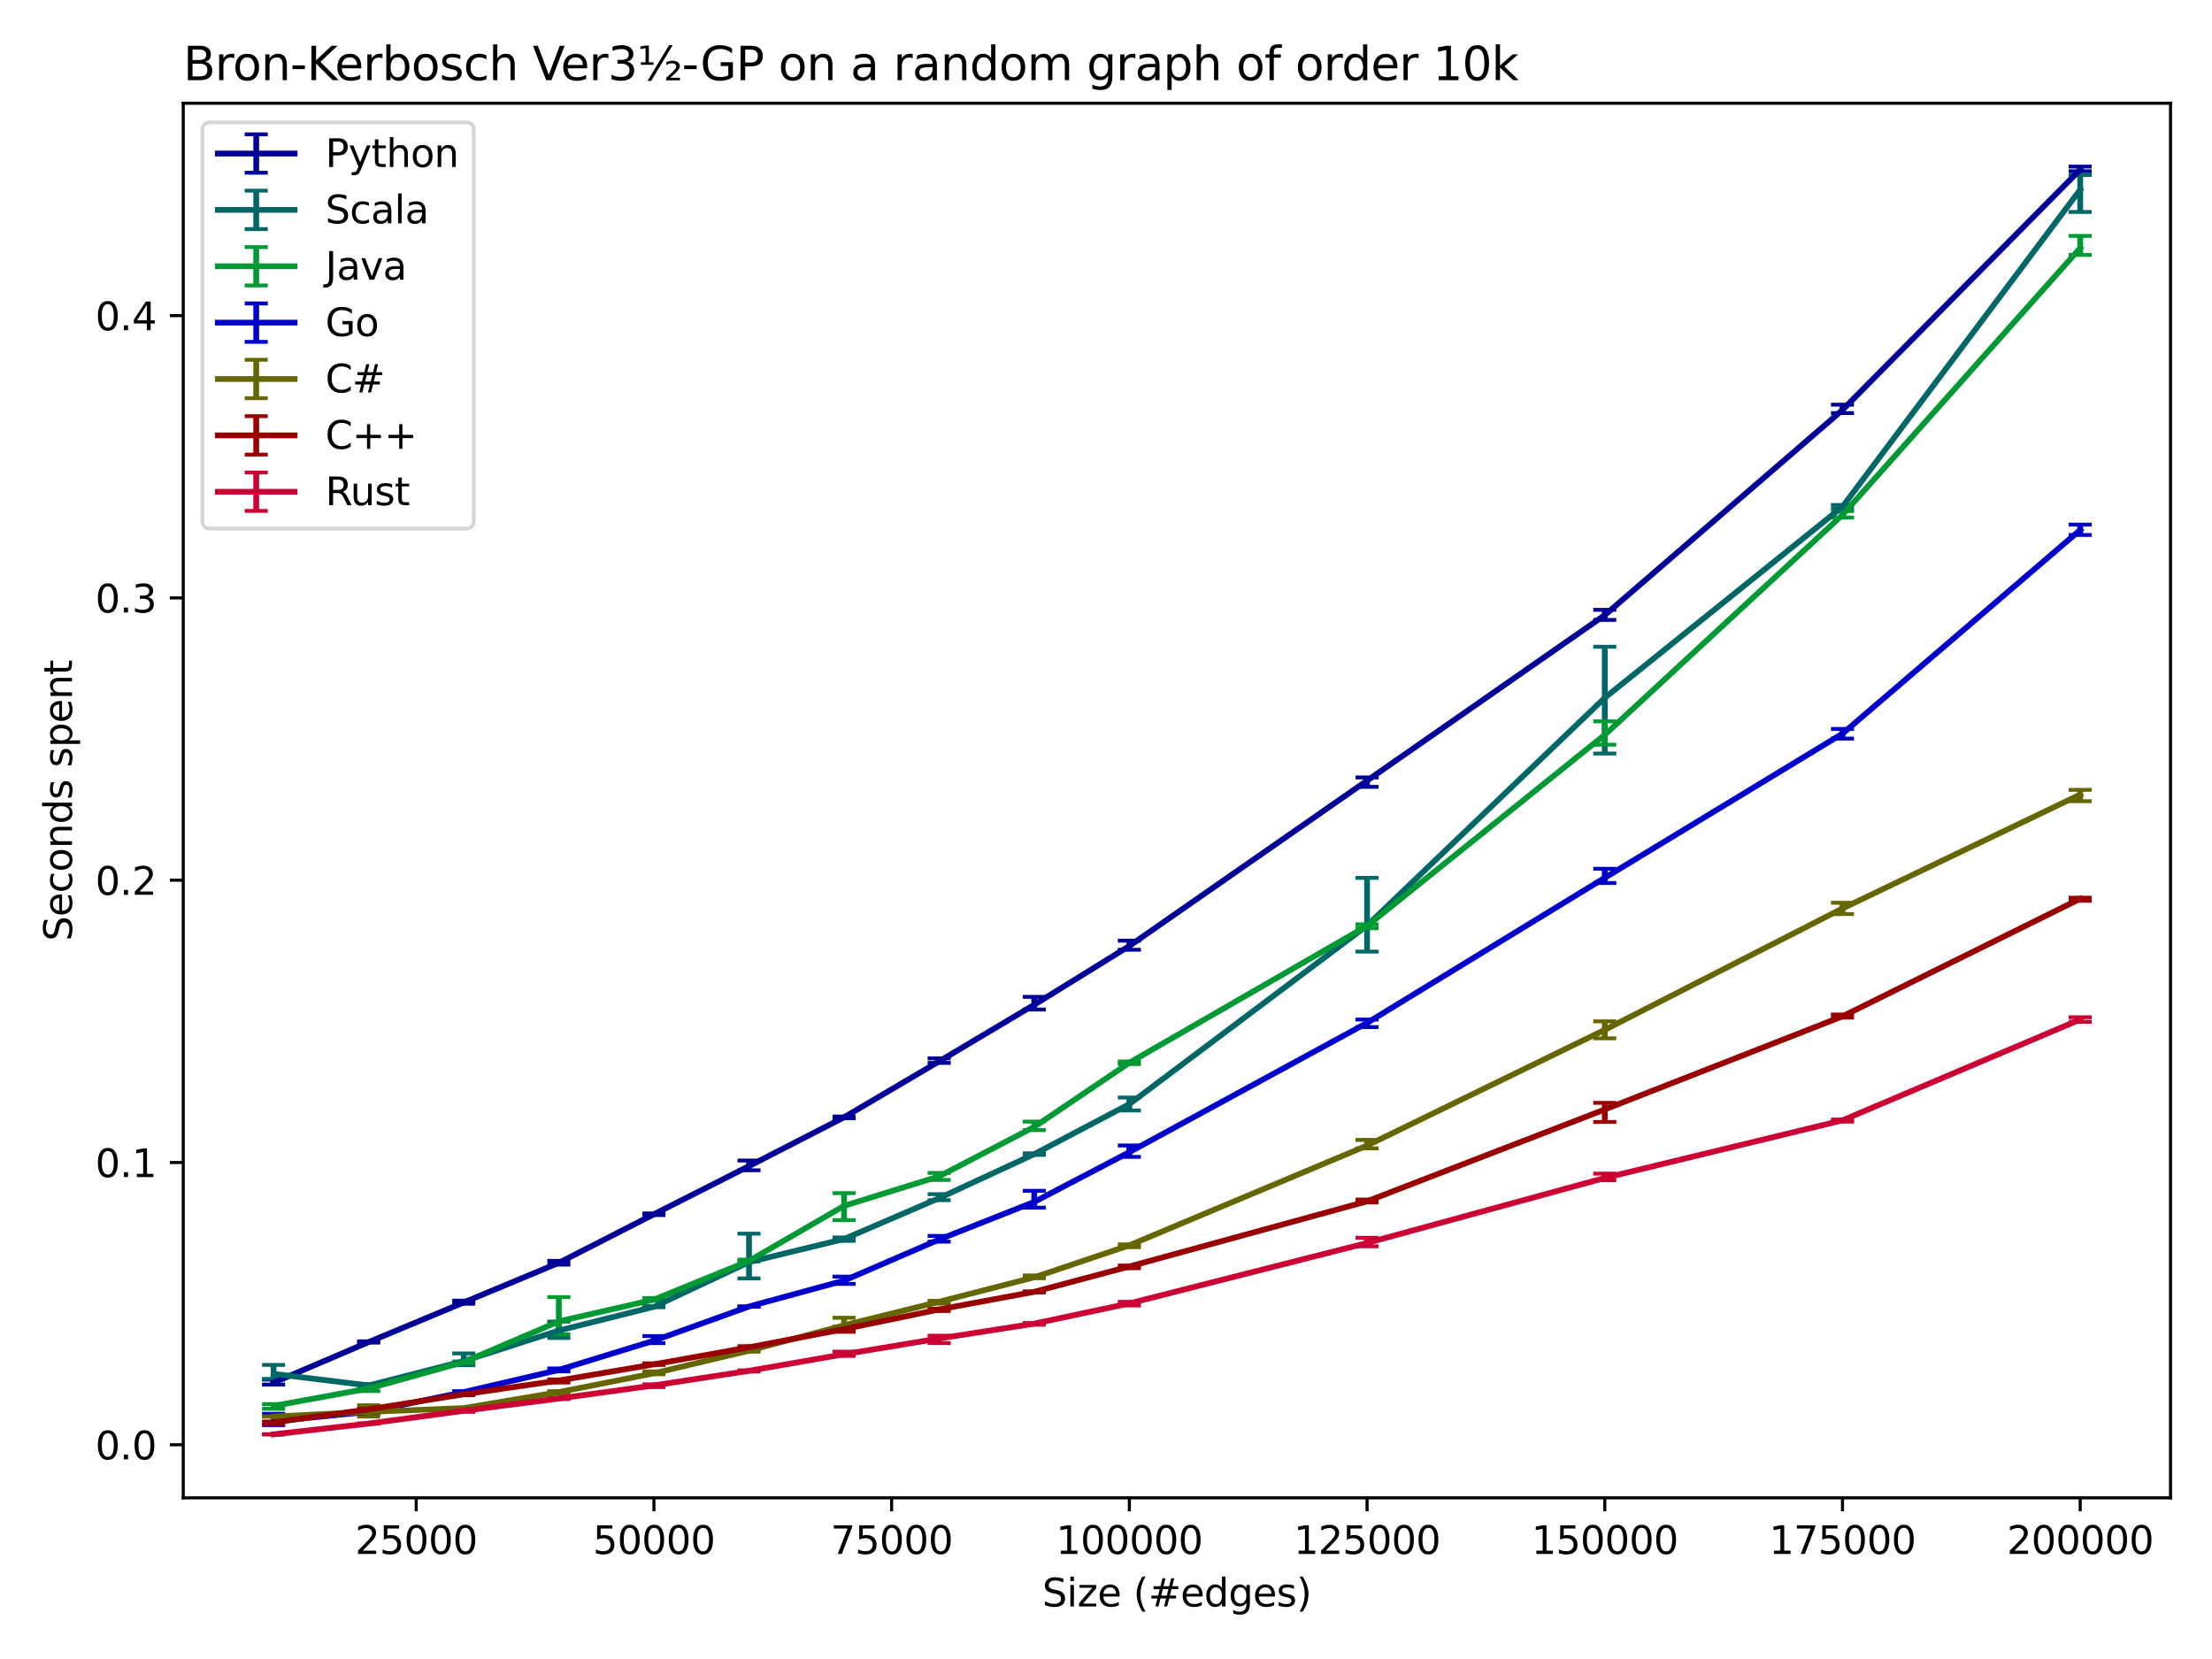 <?xml version="1.0" encoding="utf-8" standalone="no"?>
<!DOCTYPE svg PUBLIC "-//W3C//DTD SVG 1.1//EN"
  "http://www.w3.org/Graphics/SVG/1.1/DTD/svg11.dtd">
<svg xmlns:xlink="http://www.w3.org/1999/xlink" width="576pt" height="432pt" viewBox="0 0 576 432" xmlns="http://www.w3.org/2000/svg" version="1.1">
 <defs>
  <style type="text/css">*{stroke-linejoin: round; stroke-linecap: butt}</style>
 </defs>
 <g id="figure_1">
  <g id="patch_1">
   <path d="M 0 432 
L 576 432 
L 576 0 
L 0 0 
z
" style="fill: #ffffff"/>
  </g>
  <g id="axes_1">
   <g id="patch_2">
    <path d="M 47.72 390.04 
L 565.2 390.04 
L 565.2 26.88 
L 47.72 26.88 
z
" style="fill: #ffffff"/>
   </g>
   <g id="matplotlib.axis_1">
    <g id="xtick_1">
     <g id="line2d_1">
      <defs>
       <path id="mc74f61fcfc" d="M 0 0 
L 0 3.5 
" style="stroke: #000000; stroke-width: 0.8"/>
      </defs>
      <g>
       <use xlink:href="#mc74f61fcfc" x="108.382" y="390.04" style="stroke: #000000; stroke-width: 0.8"/>
      </g>
     </g>
     <g id="text_1">
      <!-- 25000 -->
      <g transform="translate(92.475 404.638) scale(0.1 -0.1)">
       <defs>
        <path id="DejaVuSans-32" d="M 1228 531 
L 3431 531 
L 3431 0 
L 469 0 
L 469 531 
Q 828 903 1448 1529 
Q 2069 2156 2228 2338 
Q 2531 2678 2651 2914 
Q 2772 3150 2772 3378 
Q 2772 3750 2511 3984 
Q 2250 4219 1831 4219 
Q 1534 4219 1204 4116 
Q 875 4013 500 3803 
L 500 4441 
Q 881 4594 1212 4672 
Q 1544 4750 1819 4750 
Q 2544 4750 2975 4387 
Q 3406 4025 3406 3419 
Q 3406 3131 3298 2873 
Q 3191 2616 2906 2266 
Q 2828 2175 2409 1742 
Q 1991 1309 1228 531 
z
" transform="scale(0.016)"/>
        <path id="DejaVuSans-35" d="M 691 4666 
L 3169 4666 
L 3169 4134 
L 1269 4134 
L 1269 2991 
Q 1406 3038 1543 3061 
Q 1681 3084 1819 3084 
Q 2600 3084 3056 2656 
Q 3513 2228 3513 1497 
Q 3513 744 3044 326 
Q 2575 -91 1722 -91 
Q 1428 -91 1123 -41 
Q 819 9 494 109 
L 494 744 
Q 775 591 1075 516 
Q 1375 441 1709 441 
Q 2250 441 2565 725 
Q 2881 1009 2881 1497 
Q 2881 1984 2565 2268 
Q 2250 2553 1709 2553 
Q 1456 2553 1204 2497 
Q 953 2441 691 2322 
L 691 4666 
z
" transform="scale(0.016)"/>
        <path id="DejaVuSans-30" d="M 2034 4250 
Q 1547 4250 1301 3770 
Q 1056 3291 1056 2328 
Q 1056 1369 1301 889 
Q 1547 409 2034 409 
Q 2525 409 2770 889 
Q 3016 1369 3016 2328 
Q 3016 3291 2770 3770 
Q 2525 4250 2034 4250 
z
M 2034 4750 
Q 2819 4750 3233 4129 
Q 3647 3509 3647 2328 
Q 3647 1150 3233 529 
Q 2819 -91 2034 -91 
Q 1250 -91 836 529 
Q 422 1150 422 2328 
Q 422 3509 836 4129 
Q 1250 4750 2034 4750 
z
" transform="scale(0.016)"/>
       </defs>
       <use xlink:href="#DejaVuSans-32"/>
       <use xlink:href="#DejaVuSans-35" x="63.623"/>
       <use xlink:href="#DejaVuSans-30" x="127.246"/>
       <use xlink:href="#DejaVuSans-30" x="190.869"/>
       <use xlink:href="#DejaVuSans-30" x="254.492"/>
      </g>
     </g>
    </g>
    <g id="xtick_2">
     <g id="line2d_2">
      <g>
       <use xlink:href="#mc74f61fcfc" x="170.281" y="390.04" style="stroke: #000000; stroke-width: 0.8"/>
      </g>
     </g>
     <g id="text_2">
      <!-- 50000 -->
      <g transform="translate(154.375 404.638) scale(0.1 -0.1)">
       <use xlink:href="#DejaVuSans-35"/>
       <use xlink:href="#DejaVuSans-30" x="63.623"/>
       <use xlink:href="#DejaVuSans-30" x="127.246"/>
       <use xlink:href="#DejaVuSans-30" x="190.869"/>
       <use xlink:href="#DejaVuSans-30" x="254.492"/>
      </g>
     </g>
    </g>
    <g id="xtick_3">
     <g id="line2d_3">
      <g>
       <use xlink:href="#mc74f61fcfc" x="232.181" y="390.04" style="stroke: #000000; stroke-width: 0.8"/>
      </g>
     </g>
     <g id="text_3">
      <!-- 75000 -->
      <g transform="translate(216.274 404.638) scale(0.1 -0.1)">
       <defs>
        <path id="DejaVuSans-37" d="M 525 4666 
L 3525 4666 
L 3525 4397 
L 1831 0 
L 1172 0 
L 2766 4134 
L 525 4134 
L 525 4666 
z
" transform="scale(0.016)"/>
       </defs>
       <use xlink:href="#DejaVuSans-37"/>
       <use xlink:href="#DejaVuSans-35" x="63.623"/>
       <use xlink:href="#DejaVuSans-30" x="127.246"/>
       <use xlink:href="#DejaVuSans-30" x="190.869"/>
       <use xlink:href="#DejaVuSans-30" x="254.492"/>
      </g>
     </g>
    </g>
    <g id="xtick_4">
     <g id="line2d_4">
      <g>
       <use xlink:href="#mc74f61fcfc" x="294.08" y="390.04" style="stroke: #000000; stroke-width: 0.8"/>
      </g>
     </g>
     <g id="text_4">
      <!-- 100000 -->
      <g transform="translate(274.993 404.638) scale(0.1 -0.1)">
       <defs>
        <path id="DejaVuSans-31" d="M 794 531 
L 1825 531 
L 1825 4091 
L 703 3866 
L 703 4441 
L 1819 4666 
L 2450 4666 
L 2450 531 
L 3481 531 
L 3481 0 
L 794 0 
L 794 531 
z
" transform="scale(0.016)"/>
       </defs>
       <use xlink:href="#DejaVuSans-31"/>
       <use xlink:href="#DejaVuSans-30" x="63.623"/>
       <use xlink:href="#DejaVuSans-30" x="127.246"/>
       <use xlink:href="#DejaVuSans-30" x="190.869"/>
       <use xlink:href="#DejaVuSans-30" x="254.492"/>
       <use xlink:href="#DejaVuSans-30" x="318.115"/>
      </g>
     </g>
    </g>
    <g id="xtick_5">
     <g id="line2d_5">
      <g>
       <use xlink:href="#mc74f61fcfc" x="355.98" y="390.04" style="stroke: #000000; stroke-width: 0.8"/>
      </g>
     </g>
     <g id="text_5">
      <!-- 125000 -->
      <g transform="translate(336.892 404.638) scale(0.1 -0.1)">
       <use xlink:href="#DejaVuSans-31"/>
       <use xlink:href="#DejaVuSans-32" x="63.623"/>
       <use xlink:href="#DejaVuSans-35" x="127.246"/>
       <use xlink:href="#DejaVuSans-30" x="190.869"/>
       <use xlink:href="#DejaVuSans-30" x="254.492"/>
       <use xlink:href="#DejaVuSans-30" x="318.115"/>
      </g>
     </g>
    </g>
    <g id="xtick_6">
     <g id="line2d_6">
      <g>
       <use xlink:href="#mc74f61fcfc" x="417.879" y="390.04" style="stroke: #000000; stroke-width: 0.8"/>
      </g>
     </g>
     <g id="text_6">
      <!-- 150000 -->
      <g transform="translate(398.792 404.638) scale(0.1 -0.1)">
       <use xlink:href="#DejaVuSans-31"/>
       <use xlink:href="#DejaVuSans-35" x="63.623"/>
       <use xlink:href="#DejaVuSans-30" x="127.246"/>
       <use xlink:href="#DejaVuSans-30" x="190.869"/>
       <use xlink:href="#DejaVuSans-30" x="254.492"/>
       <use xlink:href="#DejaVuSans-30" x="318.115"/>
      </g>
     </g>
    </g>
    <g id="xtick_7">
     <g id="line2d_7">
      <g>
       <use xlink:href="#mc74f61fcfc" x="479.779" y="390.04" style="stroke: #000000; stroke-width: 0.8"/>
      </g>
     </g>
     <g id="text_7">
      <!-- 175000 -->
      <g transform="translate(460.691 404.638) scale(0.1 -0.1)">
       <use xlink:href="#DejaVuSans-31"/>
       <use xlink:href="#DejaVuSans-37" x="63.623"/>
       <use xlink:href="#DejaVuSans-35" x="127.246"/>
       <use xlink:href="#DejaVuSans-30" x="190.869"/>
       <use xlink:href="#DejaVuSans-30" x="254.492"/>
       <use xlink:href="#DejaVuSans-30" x="318.115"/>
      </g>
     </g>
    </g>
    <g id="xtick_8">
     <g id="line2d_8">
      <g>
       <use xlink:href="#mc74f61fcfc" x="541.678" y="390.04" style="stroke: #000000; stroke-width: 0.8"/>
      </g>
     </g>
     <g id="text_8">
      <!-- 200000 -->
      <g transform="translate(522.591 404.638) scale(0.1 -0.1)">
       <use xlink:href="#DejaVuSans-32"/>
       <use xlink:href="#DejaVuSans-30" x="63.623"/>
       <use xlink:href="#DejaVuSans-30" x="127.246"/>
       <use xlink:href="#DejaVuSans-30" x="190.869"/>
       <use xlink:href="#DejaVuSans-30" x="254.492"/>
       <use xlink:href="#DejaVuSans-30" x="318.115"/>
      </g>
     </g>
    </g>
    <g id="text_9">
     <!-- Size (#edges) -->
     <g transform="translate(271.409 418.317) scale(0.1 -0.1)">
      <defs>
       <path id="DejaVuSans-53" d="M 3425 4513 
L 3425 3897 
Q 3066 4069 2747 4153 
Q 2428 4238 2131 4238 
Q 1616 4238 1336 4038 
Q 1056 3838 1056 3469 
Q 1056 3159 1242 3001 
Q 1428 2844 1947 2747 
L 2328 2669 
Q 3034 2534 3370 2195 
Q 3706 1856 3706 1288 
Q 3706 609 3251 259 
Q 2797 -91 1919 -91 
Q 1588 -91 1214 -16 
Q 841 59 441 206 
L 441 856 
Q 825 641 1194 531 
Q 1563 422 1919 422 
Q 2459 422 2753 634 
Q 3047 847 3047 1241 
Q 3047 1584 2836 1778 
Q 2625 1972 2144 2069 
L 1759 2144 
Q 1053 2284 737 2584 
Q 422 2884 422 3419 
Q 422 4038 858 4394 
Q 1294 4750 2059 4750 
Q 2388 4750 2728 4690 
Q 3069 4631 3425 4513 
z
" transform="scale(0.016)"/>
       <path id="DejaVuSans-69" d="M 603 3500 
L 1178 3500 
L 1178 0 
L 603 0 
L 603 3500 
z
M 603 4863 
L 1178 4863 
L 1178 4134 
L 603 4134 
L 603 4863 
z
" transform="scale(0.016)"/>
       <path id="DejaVuSans-7a" d="M 353 3500 
L 3084 3500 
L 3084 2975 
L 922 459 
L 3084 459 
L 3084 0 
L 275 0 
L 275 525 
L 2438 3041 
L 353 3041 
L 353 3500 
z
" transform="scale(0.016)"/>
       <path id="DejaVuSans-65" d="M 3597 1894 
L 3597 1613 
L 953 1613 
Q 991 1019 1311 708 
Q 1631 397 2203 397 
Q 2534 397 2845 478 
Q 3156 559 3463 722 
L 3463 178 
Q 3153 47 2828 -22 
Q 2503 -91 2169 -91 
Q 1331 -91 842 396 
Q 353 884 353 1716 
Q 353 2575 817 3079 
Q 1281 3584 2069 3584 
Q 2775 3584 3186 3129 
Q 3597 2675 3597 1894 
z
M 3022 2063 
Q 3016 2534 2758 2815 
Q 2500 3097 2075 3097 
Q 1594 3097 1305 2825 
Q 1016 2553 972 2059 
L 3022 2063 
z
" transform="scale(0.016)"/>
       <path id="DejaVuSans-20" transform="scale(0.016)"/>
       <path id="DejaVuSans-28" d="M 1984 4856 
Q 1566 4138 1362 3434 
Q 1159 2731 1159 2009 
Q 1159 1288 1364 580 
Q 1569 -128 1984 -844 
L 1484 -844 
Q 1016 -109 783 600 
Q 550 1309 550 2009 
Q 550 2706 781 3412 
Q 1013 4119 1484 4856 
L 1984 4856 
z
" transform="scale(0.016)"/>
       <path id="DejaVuSans-23" d="M 3272 2816 
L 2363 2816 
L 2100 1772 
L 3016 1772 
L 3272 2816 
z
M 2803 4594 
L 2478 3297 
L 3391 3297 
L 3719 4594 
L 4219 4594 
L 3897 3297 
L 4872 3297 
L 4872 2816 
L 3775 2816 
L 3519 1772 
L 4513 1772 
L 4513 1294 
L 3397 1294 
L 3072 0 
L 2572 0 
L 2894 1294 
L 1978 1294 
L 1656 0 
L 1153 0 
L 1478 1294 
L 494 1294 
L 494 1772 
L 1594 1772 
L 1856 2816 
L 850 2816 
L 850 3297 
L 1978 3297 
L 2297 4594 
L 2803 4594 
z
" transform="scale(0.016)"/>
       <path id="DejaVuSans-64" d="M 2906 2969 
L 2906 4863 
L 3481 4863 
L 3481 0 
L 2906 0 
L 2906 525 
Q 2725 213 2448 61 
Q 2172 -91 1784 -91 
Q 1150 -91 751 415 
Q 353 922 353 1747 
Q 353 2572 751 3078 
Q 1150 3584 1784 3584 
Q 2172 3584 2448 3432 
Q 2725 3281 2906 2969 
z
M 947 1747 
Q 947 1113 1208 752 
Q 1469 391 1925 391 
Q 2381 391 2643 752 
Q 2906 1113 2906 1747 
Q 2906 2381 2643 2742 
Q 2381 3103 1925 3103 
Q 1469 3103 1208 2742 
Q 947 2381 947 1747 
z
" transform="scale(0.016)"/>
       <path id="DejaVuSans-67" d="M 2906 1791 
Q 2906 2416 2648 2759 
Q 2391 3103 1925 3103 
Q 1463 3103 1205 2759 
Q 947 2416 947 1791 
Q 947 1169 1205 825 
Q 1463 481 1925 481 
Q 2391 481 2648 825 
Q 2906 1169 2906 1791 
z
M 3481 434 
Q 3481 -459 3084 -895 
Q 2688 -1331 1869 -1331 
Q 1566 -1331 1297 -1286 
Q 1028 -1241 775 -1147 
L 775 -588 
Q 1028 -725 1275 -790 
Q 1522 -856 1778 -856 
Q 2344 -856 2625 -561 
Q 2906 -266 2906 331 
L 2906 616 
Q 2728 306 2450 153 
Q 2172 0 1784 0 
Q 1141 0 747 490 
Q 353 981 353 1791 
Q 353 2603 747 3093 
Q 1141 3584 1784 3584 
Q 2172 3584 2450 3431 
Q 2728 3278 2906 2969 
L 2906 3500 
L 3481 3500 
L 3481 434 
z
" transform="scale(0.016)"/>
       <path id="DejaVuSans-73" d="M 2834 3397 
L 2834 2853 
Q 2591 2978 2328 3040 
Q 2066 3103 1784 3103 
Q 1356 3103 1142 2972 
Q 928 2841 928 2578 
Q 928 2378 1081 2264 
Q 1234 2150 1697 2047 
L 1894 2003 
Q 2506 1872 2764 1633 
Q 3022 1394 3022 966 
Q 3022 478 2636 193 
Q 2250 -91 1575 -91 
Q 1294 -91 989 -36 
Q 684 19 347 128 
L 347 722 
Q 666 556 975 473 
Q 1284 391 1588 391 
Q 1994 391 2212 530 
Q 2431 669 2431 922 
Q 2431 1156 2273 1281 
Q 2116 1406 1581 1522 
L 1381 1569 
Q 847 1681 609 1914 
Q 372 2147 372 2553 
Q 372 3047 722 3315 
Q 1072 3584 1716 3584 
Q 2034 3584 2315 3537 
Q 2597 3491 2834 3397 
z
" transform="scale(0.016)"/>
       <path id="DejaVuSans-29" d="M 513 4856 
L 1013 4856 
Q 1481 4119 1714 3412 
Q 1947 2706 1947 2009 
Q 1947 1309 1714 600 
Q 1481 -109 1013 -844 
L 513 -844 
Q 928 -128 1133 580 
Q 1338 1288 1338 2009 
Q 1338 2731 1133 3434 
Q 928 4138 513 4856 
z
" transform="scale(0.016)"/>
      </defs>
      <use xlink:href="#DejaVuSans-53"/>
      <use xlink:href="#DejaVuSans-69" x="63.477"/>
      <use xlink:href="#DejaVuSans-7a" x="91.26"/>
      <use xlink:href="#DejaVuSans-65" x="143.75"/>
      <use xlink:href="#DejaVuSans-20" x="205.273"/>
      <use xlink:href="#DejaVuSans-28" x="237.061"/>
      <use xlink:href="#DejaVuSans-23" x="276.074"/>
      <use xlink:href="#DejaVuSans-65" x="359.863"/>
      <use xlink:href="#DejaVuSans-64" x="421.387"/>
      <use xlink:href="#DejaVuSans-67" x="484.863"/>
      <use xlink:href="#DejaVuSans-65" x="548.34"/>
      <use xlink:href="#DejaVuSans-73" x="609.863"/>
      <use xlink:href="#DejaVuSans-29" x="661.963"/>
     </g>
    </g>
   </g>
   <g id="matplotlib.axis_2">
    <g id="ytick_1">
     <g id="line2d_9">
      <defs>
       <path id="m7eb1c47a8f" d="M 0 0 
L -3.5 0 
" style="stroke: #000000; stroke-width: 0.8"/>
      </defs>
      <g>
       <use xlink:href="#m7eb1c47a8f" x="47.72" y="376.22" style="stroke: #000000; stroke-width: 0.8"/>
      </g>
     </g>
     <g id="text_10">
      <!-- 0.0 -->
      <g transform="translate(24.817 380.019) scale(0.1 -0.1)">
       <defs>
        <path id="DejaVuSans-2e" d="M 684 794 
L 1344 794 
L 1344 0 
L 684 0 
L 684 794 
z
" transform="scale(0.016)"/>
       </defs>
       <use xlink:href="#DejaVuSans-30"/>
       <use xlink:href="#DejaVuSans-2e" x="63.623"/>
       <use xlink:href="#DejaVuSans-30" x="95.41"/>
      </g>
     </g>
    </g>
    <g id="ytick_2">
     <g id="line2d_10">
      <g>
       <use xlink:href="#m7eb1c47a8f" x="47.72" y="302.712" style="stroke: #000000; stroke-width: 0.8"/>
      </g>
     </g>
     <g id="text_11">
      <!-- 0.1 -->
      <g transform="translate(24.817 306.511) scale(0.1 -0.1)">
       <use xlink:href="#DejaVuSans-30"/>
       <use xlink:href="#DejaVuSans-2e" x="63.623"/>
       <use xlink:href="#DejaVuSans-31" x="95.41"/>
      </g>
     </g>
    </g>
    <g id="ytick_3">
     <g id="line2d_11">
      <g>
       <use xlink:href="#m7eb1c47a8f" x="47.72" y="229.204" style="stroke: #000000; stroke-width: 0.8"/>
      </g>
     </g>
     <g id="text_12">
      <!-- 0.2 -->
      <g transform="translate(24.817 233.003) scale(0.1 -0.1)">
       <use xlink:href="#DejaVuSans-30"/>
       <use xlink:href="#DejaVuSans-2e" x="63.623"/>
       <use xlink:href="#DejaVuSans-32" x="95.41"/>
      </g>
     </g>
    </g>
    <g id="ytick_4">
     <g id="line2d_12">
      <g>
       <use xlink:href="#m7eb1c47a8f" x="47.72" y="155.696" style="stroke: #000000; stroke-width: 0.8"/>
      </g>
     </g>
     <g id="text_13">
      <!-- 0.3 -->
      <g transform="translate(24.817 159.495) scale(0.1 -0.1)">
       <defs>
        <path id="DejaVuSans-33" d="M 2597 2516 
Q 3050 2419 3304 2112 
Q 3559 1806 3559 1356 
Q 3559 666 3084 287 
Q 2609 -91 1734 -91 
Q 1441 -91 1130 -33 
Q 819 25 488 141 
L 488 750 
Q 750 597 1062 519 
Q 1375 441 1716 441 
Q 2309 441 2620 675 
Q 2931 909 2931 1356 
Q 2931 1769 2642 2001 
Q 2353 2234 1838 2234 
L 1294 2234 
L 1294 2753 
L 1863 2753 
Q 2328 2753 2575 2939 
Q 2822 3125 2822 3475 
Q 2822 3834 2567 4026 
Q 2313 4219 1838 4219 
Q 1578 4219 1281 4162 
Q 984 4106 628 3988 
L 628 4550 
Q 988 4650 1302 4700 
Q 1616 4750 1894 4750 
Q 2613 4750 3031 4423 
Q 3450 4097 3450 3541 
Q 3450 3153 3228 2886 
Q 3006 2619 2597 2516 
z
" transform="scale(0.016)"/>
       </defs>
       <use xlink:href="#DejaVuSans-30"/>
       <use xlink:href="#DejaVuSans-2e" x="63.623"/>
       <use xlink:href="#DejaVuSans-33" x="95.41"/>
      </g>
     </g>
    </g>
    <g id="ytick_5">
     <g id="line2d_13">
      <g>
       <use xlink:href="#m7eb1c47a8f" x="47.72" y="82.188" style="stroke: #000000; stroke-width: 0.8"/>
      </g>
     </g>
     <g id="text_14">
      <!-- 0.4 -->
      <g transform="translate(24.817 85.987) scale(0.1 -0.1)">
       <defs>
        <path id="DejaVuSans-34" d="M 2419 4116 
L 825 1625 
L 2419 1625 
L 2419 4116 
z
M 2253 4666 
L 3047 4666 
L 3047 1625 
L 3713 1625 
L 3713 1100 
L 3047 1100 
L 3047 0 
L 2419 0 
L 2419 1100 
L 313 1100 
L 313 1709 
L 2253 4666 
z
" transform="scale(0.016)"/>
       </defs>
       <use xlink:href="#DejaVuSans-30"/>
       <use xlink:href="#DejaVuSans-2e" x="63.623"/>
       <use xlink:href="#DejaVuSans-34" x="95.41"/>
      </g>
     </g>
    </g>
    <g id="text_15">
     <!-- Seconds spent -->
     <g transform="translate(18.737 245.04) rotate(-90) scale(0.1 -0.1)">
      <defs>
       <path id="DejaVuSans-63" d="M 3122 3366 
L 3122 2828 
Q 2878 2963 2633 3030 
Q 2388 3097 2138 3097 
Q 1578 3097 1268 2742 
Q 959 2388 959 1747 
Q 959 1106 1268 751 
Q 1578 397 2138 397 
Q 2388 397 2633 464 
Q 2878 531 3122 666 
L 3122 134 
Q 2881 22 2623 -34 
Q 2366 -91 2075 -91 
Q 1284 -91 818 406 
Q 353 903 353 1747 
Q 353 2603 823 3093 
Q 1294 3584 2113 3584 
Q 2378 3584 2631 3529 
Q 2884 3475 3122 3366 
z
" transform="scale(0.016)"/>
       <path id="DejaVuSans-6f" d="M 1959 3097 
Q 1497 3097 1228 2736 
Q 959 2375 959 1747 
Q 959 1119 1226 758 
Q 1494 397 1959 397 
Q 2419 397 2687 759 
Q 2956 1122 2956 1747 
Q 2956 2369 2687 2733 
Q 2419 3097 1959 3097 
z
M 1959 3584 
Q 2709 3584 3137 3096 
Q 3566 2609 3566 1747 
Q 3566 888 3137 398 
Q 2709 -91 1959 -91 
Q 1206 -91 779 398 
Q 353 888 353 1747 
Q 353 2609 779 3096 
Q 1206 3584 1959 3584 
z
" transform="scale(0.016)"/>
       <path id="DejaVuSans-6e" d="M 3513 2113 
L 3513 0 
L 2938 0 
L 2938 2094 
Q 2938 2591 2744 2837 
Q 2550 3084 2163 3084 
Q 1697 3084 1428 2787 
Q 1159 2491 1159 1978 
L 1159 0 
L 581 0 
L 581 3500 
L 1159 3500 
L 1159 2956 
Q 1366 3272 1645 3428 
Q 1925 3584 2291 3584 
Q 2894 3584 3203 3211 
Q 3513 2838 3513 2113 
z
" transform="scale(0.016)"/>
       <path id="DejaVuSans-70" d="M 1159 525 
L 1159 -1331 
L 581 -1331 
L 581 3500 
L 1159 3500 
L 1159 2969 
Q 1341 3281 1617 3432 
Q 1894 3584 2278 3584 
Q 2916 3584 3314 3078 
Q 3713 2572 3713 1747 
Q 3713 922 3314 415 
Q 2916 -91 2278 -91 
Q 1894 -91 1617 61 
Q 1341 213 1159 525 
z
M 3116 1747 
Q 3116 2381 2855 2742 
Q 2594 3103 2138 3103 
Q 1681 3103 1420 2742 
Q 1159 2381 1159 1747 
Q 1159 1113 1420 752 
Q 1681 391 2138 391 
Q 2594 391 2855 752 
Q 3116 1113 3116 1747 
z
" transform="scale(0.016)"/>
       <path id="DejaVuSans-74" d="M 1172 4494 
L 1172 3500 
L 2356 3500 
L 2356 3053 
L 1172 3053 
L 1172 1153 
Q 1172 725 1289 603 
Q 1406 481 1766 481 
L 2356 481 
L 2356 0 
L 1766 0 
Q 1100 0 847 248 
Q 594 497 594 1153 
L 594 3053 
L 172 3053 
L 172 3500 
L 594 3500 
L 594 4494 
L 1172 4494 
z
" transform="scale(0.016)"/>
      </defs>
      <use xlink:href="#DejaVuSans-53"/>
      <use xlink:href="#DejaVuSans-65" x="63.477"/>
      <use xlink:href="#DejaVuSans-63" x="125"/>
      <use xlink:href="#DejaVuSans-6f" x="179.98"/>
      <use xlink:href="#DejaVuSans-6e" x="241.162"/>
      <use xlink:href="#DejaVuSans-64" x="304.541"/>
      <use xlink:href="#DejaVuSans-73" x="368.018"/>
      <use xlink:href="#DejaVuSans-20" x="420.117"/>
      <use xlink:href="#DejaVuSans-73" x="451.904"/>
      <use xlink:href="#DejaVuSans-70" x="504.004"/>
      <use xlink:href="#DejaVuSans-65" x="567.48"/>
      <use xlink:href="#DejaVuSans-6e" x="629.004"/>
      <use xlink:href="#DejaVuSans-74" x="692.383"/>
     </g>
    </g>
   </g>
   <g id="LineCollection_1">
    <path d="M 71.242 360.534 
L 71.242 359.246 
" clip-path="url(#pd2621ff3a7)" style="fill: none; stroke: #000099; stroke-width: 1.5"/>
    <path d="M 96.002 349.618 
L 96.002 349.275 
" clip-path="url(#pd2621ff3a7)" style="fill: none; stroke: #000099; stroke-width: 1.5"/>
    <path d="M 120.761 339.491 
L 120.761 338.685 
" clip-path="url(#pd2621ff3a7)" style="fill: none; stroke: #000099; stroke-width: 1.5"/>
    <path d="M 145.521 329.302 
L 145.521 328.332 
" clip-path="url(#pd2621ff3a7)" style="fill: none; stroke: #000099; stroke-width: 1.5"/>
    <path d="M 170.281 316.4 
L 170.281 315.962 
" clip-path="url(#pd2621ff3a7)" style="fill: none; stroke: #000099; stroke-width: 1.5"/>
    <path d="M 195.041 304.737 
L 195.041 302.194 
" clip-path="url(#pd2621ff3a7)" style="fill: none; stroke: #000099; stroke-width: 1.5"/>
    <path d="M 219.801 291.179 
L 219.801 290.729 
" clip-path="url(#pd2621ff3a7)" style="fill: none; stroke: #000099; stroke-width: 1.5"/>
    <path d="M 244.56 276.784 
L 244.56 275.595 
" clip-path="url(#pd2621ff3a7)" style="fill: none; stroke: #000099; stroke-width: 1.5"/>
    <path d="M 269.32 262.884 
L 269.32 259.571 
" clip-path="url(#pd2621ff3a7)" style="fill: none; stroke: #000099; stroke-width: 1.5"/>
    <path d="M 294.08 247.319 
L 294.08 244.947 
" clip-path="url(#pd2621ff3a7)" style="fill: none; stroke: #000099; stroke-width: 1.5"/>
    <path d="M 355.98 204.891 
L 355.98 202.445 
" clip-path="url(#pd2621ff3a7)" style="fill: none; stroke: #000099; stroke-width: 1.5"/>
    <path d="M 417.879 161.42 
L 417.879 158.796 
" clip-path="url(#pd2621ff3a7)" style="fill: none; stroke: #000099; stroke-width: 1.5"/>
    <path d="M 479.779 107.56 
L 479.779 105.377 
" clip-path="url(#pd2621ff3a7)" style="fill: none; stroke: #000099; stroke-width: 1.5"/>
    <path d="M 541.678 44.594 
L 541.678 43.387 
" clip-path="url(#pd2621ff3a7)" style="fill: none; stroke: #000099; stroke-width: 1.5"/>
   </g>
   <g id="line2d_14">
    <defs>
     <path id="ma91f551ce1" d="M 3 0 
L -3 -0 
" style="stroke: #000099"/>
    </defs>
    <g clip-path="url(#pd2621ff3a7)">
     <use xlink:href="#ma91f551ce1" x="71.242" y="360.534" style="fill: #000099; stroke: #000099"/>
     <use xlink:href="#ma91f551ce1" x="96.002" y="349.618" style="fill: #000099; stroke: #000099"/>
     <use xlink:href="#ma91f551ce1" x="120.761" y="339.491" style="fill: #000099; stroke: #000099"/>
     <use xlink:href="#ma91f551ce1" x="145.521" y="329.302" style="fill: #000099; stroke: #000099"/>
     <use xlink:href="#ma91f551ce1" x="170.281" y="316.4" style="fill: #000099; stroke: #000099"/>
     <use xlink:href="#ma91f551ce1" x="195.041" y="304.737" style="fill: #000099; stroke: #000099"/>
     <use xlink:href="#ma91f551ce1" x="219.801" y="291.179" style="fill: #000099; stroke: #000099"/>
     <use xlink:href="#ma91f551ce1" x="244.56" y="276.784" style="fill: #000099; stroke: #000099"/>
     <use xlink:href="#ma91f551ce1" x="269.32" y="262.884" style="fill: #000099; stroke: #000099"/>
     <use xlink:href="#ma91f551ce1" x="294.08" y="247.319" style="fill: #000099; stroke: #000099"/>
     <use xlink:href="#ma91f551ce1" x="355.98" y="204.891" style="fill: #000099; stroke: #000099"/>
     <use xlink:href="#ma91f551ce1" x="417.879" y="161.42" style="fill: #000099; stroke: #000099"/>
     <use xlink:href="#ma91f551ce1" x="479.779" y="107.56" style="fill: #000099; stroke: #000099"/>
     <use xlink:href="#ma91f551ce1" x="541.678" y="44.594" style="fill: #000099; stroke: #000099"/>
    </g>
   </g>
   <g id="line2d_15">
    <g clip-path="url(#pd2621ff3a7)">
     <use xlink:href="#ma91f551ce1" x="71.242" y="359.246" style="fill: #000099; stroke: #000099"/>
     <use xlink:href="#ma91f551ce1" x="96.002" y="349.275" style="fill: #000099; stroke: #000099"/>
     <use xlink:href="#ma91f551ce1" x="120.761" y="338.685" style="fill: #000099; stroke: #000099"/>
     <use xlink:href="#ma91f551ce1" x="145.521" y="328.332" style="fill: #000099; stroke: #000099"/>
     <use xlink:href="#ma91f551ce1" x="170.281" y="315.962" style="fill: #000099; stroke: #000099"/>
     <use xlink:href="#ma91f551ce1" x="195.041" y="302.194" style="fill: #000099; stroke: #000099"/>
     <use xlink:href="#ma91f551ce1" x="219.801" y="290.729" style="fill: #000099; stroke: #000099"/>
     <use xlink:href="#ma91f551ce1" x="244.56" y="275.595" style="fill: #000099; stroke: #000099"/>
     <use xlink:href="#ma91f551ce1" x="269.32" y="259.571" style="fill: #000099; stroke: #000099"/>
     <use xlink:href="#ma91f551ce1" x="294.08" y="244.947" style="fill: #000099; stroke: #000099"/>
     <use xlink:href="#ma91f551ce1" x="355.98" y="202.445" style="fill: #000099; stroke: #000099"/>
     <use xlink:href="#ma91f551ce1" x="417.879" y="158.796" style="fill: #000099; stroke: #000099"/>
     <use xlink:href="#ma91f551ce1" x="479.779" y="105.377" style="fill: #000099; stroke: #000099"/>
     <use xlink:href="#ma91f551ce1" x="541.678" y="43.387" style="fill: #000099; stroke: #000099"/>
    </g>
   </g>
   <g id="LineCollection_2">
    <path d="M 71.242 359.068 
L 71.242 355.417 
" clip-path="url(#pd2621ff3a7)" style="fill: none; stroke: #006666; stroke-width: 1.5"/>
    <path d="M 96.002 360.992 
L 96.002 360.433 
" clip-path="url(#pd2621ff3a7)" style="fill: none; stroke: #006666; stroke-width: 1.5"/>
    <path d="M 120.761 355.5 
L 120.761 352.421 
" clip-path="url(#pd2621ff3a7)" style="fill: none; stroke: #006666; stroke-width: 1.5"/>
    <path d="M 145.521 348.407 
L 145.521 344.135 
" clip-path="url(#pd2621ff3a7)" style="fill: none; stroke: #006666; stroke-width: 1.5"/>
    <path d="M 170.281 340.393 
L 170.281 340.124 
" clip-path="url(#pd2621ff3a7)" style="fill: none; stroke: #006666; stroke-width: 1.5"/>
    <path d="M 195.041 332.897 
L 195.041 321.246 
" clip-path="url(#pd2621ff3a7)" style="fill: none; stroke: #006666; stroke-width: 1.5"/>
    <path d="M 219.801 323.116 
L 219.801 322.232 
" clip-path="url(#pd2621ff3a7)" style="fill: none; stroke: #006666; stroke-width: 1.5"/>
    <path d="M 244.56 312.517 
L 244.56 310.961 
" clip-path="url(#pd2621ff3a7)" style="fill: none; stroke: #006666; stroke-width: 1.5"/>
    <path d="M 269.32 300.723 
L 269.32 300.328 
" clip-path="url(#pd2621ff3a7)" style="fill: none; stroke: #006666; stroke-width: 1.5"/>
    <path d="M 294.08 289.162 
L 294.08 285.796 
" clip-path="url(#pd2621ff3a7)" style="fill: none; stroke: #006666; stroke-width: 1.5"/>
    <path d="M 355.98 247.793 
L 355.98 228.599 
" clip-path="url(#pd2621ff3a7)" style="fill: none; stroke: #006666; stroke-width: 1.5"/>
    <path d="M 417.879 196.213 
L 417.879 168.419 
" clip-path="url(#pd2621ff3a7)" style="fill: none; stroke: #006666; stroke-width: 1.5"/>
    <path d="M 479.779 132.511 
L 479.779 131.493 
" clip-path="url(#pd2621ff3a7)" style="fill: none; stroke: #006666; stroke-width: 1.5"/>
    <path d="M 541.678 55.201 
L 541.678 45.558 
" clip-path="url(#pd2621ff3a7)" style="fill: none; stroke: #006666; stroke-width: 1.5"/>
   </g>
   <g id="line2d_16">
    <defs>
     <path id="m647895b053" d="M 3 0 
L -3 -0 
" style="stroke: #006666"/>
    </defs>
    <g clip-path="url(#pd2621ff3a7)">
     <use xlink:href="#m647895b053" x="71.242" y="359.068" style="fill: #006666; stroke: #006666"/>
     <use xlink:href="#m647895b053" x="96.002" y="360.992" style="fill: #006666; stroke: #006666"/>
     <use xlink:href="#m647895b053" x="120.761" y="355.5" style="fill: #006666; stroke: #006666"/>
     <use xlink:href="#m647895b053" x="145.521" y="348.407" style="fill: #006666; stroke: #006666"/>
     <use xlink:href="#m647895b053" x="170.281" y="340.393" style="fill: #006666; stroke: #006666"/>
     <use xlink:href="#m647895b053" x="195.041" y="332.897" style="fill: #006666; stroke: #006666"/>
     <use xlink:href="#m647895b053" x="219.801" y="323.116" style="fill: #006666; stroke: #006666"/>
     <use xlink:href="#m647895b053" x="244.56" y="312.517" style="fill: #006666; stroke: #006666"/>
     <use xlink:href="#m647895b053" x="269.32" y="300.723" style="fill: #006666; stroke: #006666"/>
     <use xlink:href="#m647895b053" x="294.08" y="289.162" style="fill: #006666; stroke: #006666"/>
     <use xlink:href="#m647895b053" x="355.98" y="247.793" style="fill: #006666; stroke: #006666"/>
     <use xlink:href="#m647895b053" x="417.879" y="196.213" style="fill: #006666; stroke: #006666"/>
     <use xlink:href="#m647895b053" x="479.779" y="132.511" style="fill: #006666; stroke: #006666"/>
     <use xlink:href="#m647895b053" x="541.678" y="55.201" style="fill: #006666; stroke: #006666"/>
    </g>
   </g>
   <g id="line2d_17">
    <g clip-path="url(#pd2621ff3a7)">
     <use xlink:href="#m647895b053" x="71.242" y="355.417" style="fill: #006666; stroke: #006666"/>
     <use xlink:href="#m647895b053" x="96.002" y="360.433" style="fill: #006666; stroke: #006666"/>
     <use xlink:href="#m647895b053" x="120.761" y="352.421" style="fill: #006666; stroke: #006666"/>
     <use xlink:href="#m647895b053" x="145.521" y="344.135" style="fill: #006666; stroke: #006666"/>
     <use xlink:href="#m647895b053" x="170.281" y="340.124" style="fill: #006666; stroke: #006666"/>
     <use xlink:href="#m647895b053" x="195.041" y="321.246" style="fill: #006666; stroke: #006666"/>
     <use xlink:href="#m647895b053" x="219.801" y="322.232" style="fill: #006666; stroke: #006666"/>
     <use xlink:href="#m647895b053" x="244.56" y="310.961" style="fill: #006666; stroke: #006666"/>
     <use xlink:href="#m647895b053" x="269.32" y="300.328" style="fill: #006666; stroke: #006666"/>
     <use xlink:href="#m647895b053" x="294.08" y="285.796" style="fill: #006666; stroke: #006666"/>
     <use xlink:href="#m647895b053" x="355.98" y="228.599" style="fill: #006666; stroke: #006666"/>
     <use xlink:href="#m647895b053" x="417.879" y="168.419" style="fill: #006666; stroke: #006666"/>
     <use xlink:href="#m647895b053" x="479.779" y="131.493" style="fill: #006666; stroke: #006666"/>
     <use xlink:href="#m647895b053" x="541.678" y="45.558" style="fill: #006666; stroke: #006666"/>
    </g>
   </g>
   <g id="LineCollection_3">
    <path d="M 71.242 366.846 
L 71.242 365.62 
" clip-path="url(#pd2621ff3a7)" style="fill: none; stroke: #009933; stroke-width: 1.5"/>
    <path d="M 96.002 362.226 
L 96.002 361.074 
" clip-path="url(#pd2621ff3a7)" style="fill: none; stroke: #009933; stroke-width: 1.5"/>
    <path d="M 120.761 354.922 
L 120.761 354.52 
" clip-path="url(#pd2621ff3a7)" style="fill: none; stroke: #009933; stroke-width: 1.5"/>
    <path d="M 145.521 347.471 
L 145.521 337.755 
" clip-path="url(#pd2621ff3a7)" style="fill: none; stroke: #009933; stroke-width: 1.5"/>
    <path d="M 170.281 338.701 
L 170.281 338.013 
" clip-path="url(#pd2621ff3a7)" style="fill: none; stroke: #009933; stroke-width: 1.5"/>
    <path d="M 195.041 328.501 
L 195.041 328.002 
" clip-path="url(#pd2621ff3a7)" style="fill: none; stroke: #009933; stroke-width: 1.5"/>
    <path d="M 219.801 317.716 
L 219.801 310.674 
" clip-path="url(#pd2621ff3a7)" style="fill: none; stroke: #009933; stroke-width: 1.5"/>
    <path d="M 244.56 307.253 
L 244.56 305.421 
" clip-path="url(#pd2621ff3a7)" style="fill: none; stroke: #009933; stroke-width: 1.5"/>
    <path d="M 269.32 294.275 
L 269.32 292.062 
" clip-path="url(#pd2621ff3a7)" style="fill: none; stroke: #009933; stroke-width: 1.5"/>
    <path d="M 294.08 277.081 
L 294.08 276.398 
" clip-path="url(#pd2621ff3a7)" style="fill: none; stroke: #009933; stroke-width: 1.5"/>
    <path d="M 355.98 241.713 
L 355.98 240.684 
" clip-path="url(#pd2621ff3a7)" style="fill: none; stroke: #009933; stroke-width: 1.5"/>
    <path d="M 417.879 193.913 
L 417.879 187.836 
" clip-path="url(#pd2621ff3a7)" style="fill: none; stroke: #009933; stroke-width: 1.5"/>
    <path d="M 479.779 134.77 
L 479.779 133.092 
" clip-path="url(#pd2621ff3a7)" style="fill: none; stroke: #009933; stroke-width: 1.5"/>
    <path d="M 541.678 66.379 
L 541.678 61.428 
" clip-path="url(#pd2621ff3a7)" style="fill: none; stroke: #009933; stroke-width: 1.5"/>
   </g>
   <g id="line2d_18">
    <defs>
     <path id="m567d63a80a" d="M 3 0 
L -3 -0 
" style="stroke: #009933"/>
    </defs>
    <g clip-path="url(#pd2621ff3a7)">
     <use xlink:href="#m567d63a80a" x="71.242" y="366.846" style="fill: #009933; stroke: #009933"/>
     <use xlink:href="#m567d63a80a" x="96.002" y="362.226" style="fill: #009933; stroke: #009933"/>
     <use xlink:href="#m567d63a80a" x="120.761" y="354.922" style="fill: #009933; stroke: #009933"/>
     <use xlink:href="#m567d63a80a" x="145.521" y="347.471" style="fill: #009933; stroke: #009933"/>
     <use xlink:href="#m567d63a80a" x="170.281" y="338.701" style="fill: #009933; stroke: #009933"/>
     <use xlink:href="#m567d63a80a" x="195.041" y="328.501" style="fill: #009933; stroke: #009933"/>
     <use xlink:href="#m567d63a80a" x="219.801" y="317.716" style="fill: #009933; stroke: #009933"/>
     <use xlink:href="#m567d63a80a" x="244.56" y="307.253" style="fill: #009933; stroke: #009933"/>
     <use xlink:href="#m567d63a80a" x="269.32" y="294.275" style="fill: #009933; stroke: #009933"/>
     <use xlink:href="#m567d63a80a" x="294.08" y="277.081" style="fill: #009933; stroke: #009933"/>
     <use xlink:href="#m567d63a80a" x="355.98" y="241.713" style="fill: #009933; stroke: #009933"/>
     <use xlink:href="#m567d63a80a" x="417.879" y="193.913" style="fill: #009933; stroke: #009933"/>
     <use xlink:href="#m567d63a80a" x="479.779" y="134.77" style="fill: #009933; stroke: #009933"/>
     <use xlink:href="#m567d63a80a" x="541.678" y="66.379" style="fill: #009933; stroke: #009933"/>
    </g>
   </g>
   <g id="line2d_19">
    <g clip-path="url(#pd2621ff3a7)">
     <use xlink:href="#m567d63a80a" x="71.242" y="365.62" style="fill: #009933; stroke: #009933"/>
     <use xlink:href="#m567d63a80a" x="96.002" y="361.074" style="fill: #009933; stroke: #009933"/>
     <use xlink:href="#m567d63a80a" x="120.761" y="354.52" style="fill: #009933; stroke: #009933"/>
     <use xlink:href="#m567d63a80a" x="145.521" y="337.755" style="fill: #009933; stroke: #009933"/>
     <use xlink:href="#m567d63a80a" x="170.281" y="338.013" style="fill: #009933; stroke: #009933"/>
     <use xlink:href="#m567d63a80a" x="195.041" y="328.002" style="fill: #009933; stroke: #009933"/>
     <use xlink:href="#m567d63a80a" x="219.801" y="310.674" style="fill: #009933; stroke: #009933"/>
     <use xlink:href="#m567d63a80a" x="244.56" y="305.421" style="fill: #009933; stroke: #009933"/>
     <use xlink:href="#m567d63a80a" x="269.32" y="292.062" style="fill: #009933; stroke: #009933"/>
     <use xlink:href="#m567d63a80a" x="294.08" y="276.398" style="fill: #009933; stroke: #009933"/>
     <use xlink:href="#m567d63a80a" x="355.98" y="240.684" style="fill: #009933; stroke: #009933"/>
     <use xlink:href="#m567d63a80a" x="417.879" y="187.836" style="fill: #009933; stroke: #009933"/>
     <use xlink:href="#m567d63a80a" x="479.779" y="133.092" style="fill: #009933; stroke: #009933"/>
     <use xlink:href="#m567d63a80a" x="541.678" y="61.428" style="fill: #009933; stroke: #009933"/>
    </g>
   </g>
   <g id="LineCollection_4">
    <path d="M 71.242 371.097 
L 71.242 368.136 
" clip-path="url(#pd2621ff3a7)" style="fill: none; stroke: #0000cc; stroke-width: 1.5"/>
    <path d="M 96.002 368.109 
L 96.002 367.399 
" clip-path="url(#pd2621ff3a7)" style="fill: none; stroke: #0000cc; stroke-width: 1.5"/>
    <path d="M 120.761 362.988 
L 120.761 362.253 
" clip-path="url(#pd2621ff3a7)" style="fill: none; stroke: #0000cc; stroke-width: 1.5"/>
    <path d="M 145.521 357.107 
L 145.521 356.35 
" clip-path="url(#pd2621ff3a7)" style="fill: none; stroke: #0000cc; stroke-width: 1.5"/>
    <path d="M 170.281 349.757 
L 170.281 347.914 
" clip-path="url(#pd2621ff3a7)" style="fill: none; stroke: #0000cc; stroke-width: 1.5"/>
    <path d="M 195.041 340.228 
L 195.041 340.201 
" clip-path="url(#pd2621ff3a7)" style="fill: none; stroke: #0000cc; stroke-width: 1.5"/>
    <path d="M 219.801 334.322 
L 219.801 332.431 
" clip-path="url(#pd2621ff3a7)" style="fill: none; stroke: #0000cc; stroke-width: 1.5"/>
    <path d="M 244.56 323.317 
L 244.56 321.825 
" clip-path="url(#pd2621ff3a7)" style="fill: none; stroke: #0000cc; stroke-width: 1.5"/>
    <path d="M 269.32 314.472 
L 269.32 310.086 
" clip-path="url(#pd2621ff3a7)" style="fill: none; stroke: #0000cc; stroke-width: 1.5"/>
    <path d="M 294.08 301.242 
L 294.08 298.276 
" clip-path="url(#pd2621ff3a7)" style="fill: none; stroke: #0000cc; stroke-width: 1.5"/>
    <path d="M 355.98 267.451 
L 355.98 265.494 
" clip-path="url(#pd2621ff3a7)" style="fill: none; stroke: #0000cc; stroke-width: 1.5"/>
    <path d="M 417.879 229.939 
L 417.879 226.23 
" clip-path="url(#pd2621ff3a7)" style="fill: none; stroke: #0000cc; stroke-width: 1.5"/>
    <path d="M 479.779 192.323 
L 479.779 189.818 
" clip-path="url(#pd2621ff3a7)" style="fill: none; stroke: #0000cc; stroke-width: 1.5"/>
    <path d="M 541.678 139.311 
L 541.678 136.606 
" clip-path="url(#pd2621ff3a7)" style="fill: none; stroke: #0000cc; stroke-width: 1.5"/>
   </g>
   <g id="line2d_20">
    <defs>
     <path id="m71e13e22db" d="M 3 0 
L -3 -0 
" style="stroke: #0000cc"/>
    </defs>
    <g clip-path="url(#pd2621ff3a7)">
     <use xlink:href="#m71e13e22db" x="71.242" y="371.097" style="fill: #0000cc; stroke: #0000cc"/>
     <use xlink:href="#m71e13e22db" x="96.002" y="368.109" style="fill: #0000cc; stroke: #0000cc"/>
     <use xlink:href="#m71e13e22db" x="120.761" y="362.988" style="fill: #0000cc; stroke: #0000cc"/>
     <use xlink:href="#m71e13e22db" x="145.521" y="357.107" style="fill: #0000cc; stroke: #0000cc"/>
     <use xlink:href="#m71e13e22db" x="170.281" y="349.757" style="fill: #0000cc; stroke: #0000cc"/>
     <use xlink:href="#m71e13e22db" x="195.041" y="340.228" style="fill: #0000cc; stroke: #0000cc"/>
     <use xlink:href="#m71e13e22db" x="219.801" y="334.322" style="fill: #0000cc; stroke: #0000cc"/>
     <use xlink:href="#m71e13e22db" x="244.56" y="323.317" style="fill: #0000cc; stroke: #0000cc"/>
     <use xlink:href="#m71e13e22db" x="269.32" y="314.472" style="fill: #0000cc; stroke: #0000cc"/>
     <use xlink:href="#m71e13e22db" x="294.08" y="301.242" style="fill: #0000cc; stroke: #0000cc"/>
     <use xlink:href="#m71e13e22db" x="355.98" y="267.451" style="fill: #0000cc; stroke: #0000cc"/>
     <use xlink:href="#m71e13e22db" x="417.879" y="229.939" style="fill: #0000cc; stroke: #0000cc"/>
     <use xlink:href="#m71e13e22db" x="479.779" y="192.323" style="fill: #0000cc; stroke: #0000cc"/>
     <use xlink:href="#m71e13e22db" x="541.678" y="139.311" style="fill: #0000cc; stroke: #0000cc"/>
    </g>
   </g>
   <g id="line2d_21">
    <g clip-path="url(#pd2621ff3a7)">
     <use xlink:href="#m71e13e22db" x="71.242" y="368.136" style="fill: #0000cc; stroke: #0000cc"/>
     <use xlink:href="#m71e13e22db" x="96.002" y="367.399" style="fill: #0000cc; stroke: #0000cc"/>
     <use xlink:href="#m71e13e22db" x="120.761" y="362.253" style="fill: #0000cc; stroke: #0000cc"/>
     <use xlink:href="#m71e13e22db" x="145.521" y="356.35" style="fill: #0000cc; stroke: #0000cc"/>
     <use xlink:href="#m71e13e22db" x="170.281" y="347.914" style="fill: #0000cc; stroke: #0000cc"/>
     <use xlink:href="#m71e13e22db" x="195.041" y="340.201" style="fill: #0000cc; stroke: #0000cc"/>
     <use xlink:href="#m71e13e22db" x="219.801" y="332.431" style="fill: #0000cc; stroke: #0000cc"/>
     <use xlink:href="#m71e13e22db" x="244.56" y="321.825" style="fill: #0000cc; stroke: #0000cc"/>
     <use xlink:href="#m71e13e22db" x="269.32" y="310.086" style="fill: #0000cc; stroke: #0000cc"/>
     <use xlink:href="#m71e13e22db" x="294.08" y="298.276" style="fill: #0000cc; stroke: #0000cc"/>
     <use xlink:href="#m71e13e22db" x="355.98" y="265.494" style="fill: #0000cc; stroke: #0000cc"/>
     <use xlink:href="#m71e13e22db" x="417.879" y="226.23" style="fill: #0000cc; stroke: #0000cc"/>
     <use xlink:href="#m71e13e22db" x="479.779" y="189.818" style="fill: #0000cc; stroke: #0000cc"/>
     <use xlink:href="#m71e13e22db" x="541.678" y="136.606" style="fill: #0000cc; stroke: #0000cc"/>
    </g>
   </g>
   <g id="LineCollection_5">
    <path d="M 71.242 368.869 
L 71.242 368.869 
" clip-path="url(#pd2621ff3a7)" style="fill: none; stroke: #666600; stroke-width: 1.5"/>
    <path d="M 96.002 368.869 
L 96.002 365.929 
" clip-path="url(#pd2621ff3a7)" style="fill: none; stroke: #666600; stroke-width: 1.5"/>
    <path d="M 120.761 366.664 
L 120.761 366.664 
" clip-path="url(#pd2621ff3a7)" style="fill: none; stroke: #666600; stroke-width: 1.5"/>
    <path d="M 145.521 362.989 
L 145.521 362.254 
" clip-path="url(#pd2621ff3a7)" style="fill: none; stroke: #666600; stroke-width: 1.5"/>
    <path d="M 170.281 357.843 
L 170.281 357.108 
" clip-path="url(#pd2621ff3a7)" style="fill: none; stroke: #666600; stroke-width: 1.5"/>
    <path d="M 195.041 351.962 
L 195.041 351.227 
" clip-path="url(#pd2621ff3a7)" style="fill: none; stroke: #666600; stroke-width: 1.5"/>
    <path d="M 219.801 346.082 
L 219.801 343.141 
" clip-path="url(#pd2621ff3a7)" style="fill: none; stroke: #666600; stroke-width: 1.5"/>
    <path d="M 244.56 339.466 
L 244.56 338.731 
" clip-path="url(#pd2621ff3a7)" style="fill: none; stroke: #666600; stroke-width: 1.5"/>
    <path d="M 269.32 332.85 
L 269.32 332.115 
" clip-path="url(#pd2621ff3a7)" style="fill: none; stroke: #666600; stroke-width: 1.5"/>
    <path d="M 294.08 324.764 
L 294.08 324.029 
" clip-path="url(#pd2621ff3a7)" style="fill: none; stroke: #666600; stroke-width: 1.5"/>
    <path d="M 355.98 299.037 
L 355.98 296.831 
" clip-path="url(#pd2621ff3a7)" style="fill: none; stroke: #666600; stroke-width: 1.5"/>
    <path d="M 417.879 270.368 
L 417.879 265.958 
" clip-path="url(#pd2621ff3a7)" style="fill: none; stroke: #666600; stroke-width: 1.5"/>
    <path d="M 479.779 238.025 
L 479.779 235.084 
" clip-path="url(#pd2621ff3a7)" style="fill: none; stroke: #666600; stroke-width: 1.5"/>
    <path d="M 541.678 208.622 
L 541.678 205.681 
" clip-path="url(#pd2621ff3a7)" style="fill: none; stroke: #666600; stroke-width: 1.5"/>
   </g>
   <g id="line2d_22">
    <defs>
     <path id="ma612d83d5a" d="M 3 0 
L -3 -0 
" style="stroke: #666600"/>
    </defs>
    <g clip-path="url(#pd2621ff3a7)">
     <use xlink:href="#ma612d83d5a" x="71.242" y="368.869" style="fill: #666600; stroke: #666600"/>
     <use xlink:href="#ma612d83d5a" x="96.002" y="368.869" style="fill: #666600; stroke: #666600"/>
     <use xlink:href="#ma612d83d5a" x="120.761" y="366.664" style="fill: #666600; stroke: #666600"/>
     <use xlink:href="#ma612d83d5a" x="145.521" y="362.989" style="fill: #666600; stroke: #666600"/>
     <use xlink:href="#ma612d83d5a" x="170.281" y="357.843" style="fill: #666600; stroke: #666600"/>
     <use xlink:href="#ma612d83d5a" x="195.041" y="351.962" style="fill: #666600; stroke: #666600"/>
     <use xlink:href="#ma612d83d5a" x="219.801" y="346.082" style="fill: #666600; stroke: #666600"/>
     <use xlink:href="#ma612d83d5a" x="244.56" y="339.466" style="fill: #666600; stroke: #666600"/>
     <use xlink:href="#ma612d83d5a" x="269.32" y="332.85" style="fill: #666600; stroke: #666600"/>
     <use xlink:href="#ma612d83d5a" x="294.08" y="324.764" style="fill: #666600; stroke: #666600"/>
     <use xlink:href="#ma612d83d5a" x="355.98" y="299.037" style="fill: #666600; stroke: #666600"/>
     <use xlink:href="#ma612d83d5a" x="417.879" y="270.368" style="fill: #666600; stroke: #666600"/>
     <use xlink:href="#ma612d83d5a" x="479.779" y="238.025" style="fill: #666600; stroke: #666600"/>
     <use xlink:href="#ma612d83d5a" x="541.678" y="208.622" style="fill: #666600; stroke: #666600"/>
    </g>
   </g>
   <g id="line2d_23">
    <g clip-path="url(#pd2621ff3a7)">
     <use xlink:href="#ma612d83d5a" x="71.242" y="368.869" style="fill: #666600; stroke: #666600"/>
     <use xlink:href="#ma612d83d5a" x="96.002" y="365.929" style="fill: #666600; stroke: #666600"/>
     <use xlink:href="#ma612d83d5a" x="120.761" y="366.664" style="fill: #666600; stroke: #666600"/>
     <use xlink:href="#ma612d83d5a" x="145.521" y="362.254" style="fill: #666600; stroke: #666600"/>
     <use xlink:href="#ma612d83d5a" x="170.281" y="357.108" style="fill: #666600; stroke: #666600"/>
     <use xlink:href="#ma612d83d5a" x="195.041" y="351.227" style="fill: #666600; stroke: #666600"/>
     <use xlink:href="#ma612d83d5a" x="219.801" y="343.141" style="fill: #666600; stroke: #666600"/>
     <use xlink:href="#ma612d83d5a" x="244.56" y="338.731" style="fill: #666600; stroke: #666600"/>
     <use xlink:href="#ma612d83d5a" x="269.32" y="332.115" style="fill: #666600; stroke: #666600"/>
     <use xlink:href="#ma612d83d5a" x="294.08" y="324.029" style="fill: #666600; stroke: #666600"/>
     <use xlink:href="#ma612d83d5a" x="355.98" y="296.831" style="fill: #666600; stroke: #666600"/>
     <use xlink:href="#ma612d83d5a" x="417.879" y="265.958" style="fill: #666600; stroke: #666600"/>
     <use xlink:href="#ma612d83d5a" x="479.779" y="235.084" style="fill: #666600; stroke: #666600"/>
     <use xlink:href="#ma612d83d5a" x="541.678" y="205.681" style="fill: #666600; stroke: #666600"/>
    </g>
   </g>
   <g id="LineCollection_6">
    <path d="M 71.242 370.812 
L 71.242 370.149 
" clip-path="url(#pd2621ff3a7)" style="fill: none; stroke: #990000; stroke-width: 1.5"/>
    <path d="M 96.002 367.097 
L 96.002 366.838 
" clip-path="url(#pd2621ff3a7)" style="fill: none; stroke: #990000; stroke-width: 1.5"/>
    <path d="M 120.761 363.289 
L 120.761 362.715 
" clip-path="url(#pd2621ff3a7)" style="fill: none; stroke: #990000; stroke-width: 1.5"/>
    <path d="M 145.521 359.992 
L 145.521 359.195 
" clip-path="url(#pd2621ff3a7)" style="fill: none; stroke: #990000; stroke-width: 1.5"/>
    <path d="M 170.281 355.43 
L 170.281 355.002 
" clip-path="url(#pd2621ff3a7)" style="fill: none; stroke: #990000; stroke-width: 1.5"/>
    <path d="M 195.041 351.273 
L 195.041 350.545 
" clip-path="url(#pd2621ff3a7)" style="fill: none; stroke: #990000; stroke-width: 1.5"/>
    <path d="M 219.801 346.783 
L 219.801 345.482 
" clip-path="url(#pd2621ff3a7)" style="fill: none; stroke: #990000; stroke-width: 1.5"/>
    <path d="M 244.56 341.377 
L 244.56 340.763 
" clip-path="url(#pd2621ff3a7)" style="fill: none; stroke: #990000; stroke-width: 1.5"/>
    <path d="M 269.32 336.558 
L 269.32 336.275 
" clip-path="url(#pd2621ff3a7)" style="fill: none; stroke: #990000; stroke-width: 1.5"/>
    <path d="M 294.08 330.25 
L 294.08 329.542 
" clip-path="url(#pd2621ff3a7)" style="fill: none; stroke: #990000; stroke-width: 1.5"/>
    <path d="M 355.98 313.107 
L 355.98 312.358 
" clip-path="url(#pd2621ff3a7)" style="fill: none; stroke: #990000; stroke-width: 1.5"/>
    <path d="M 417.879 292.159 
L 417.879 287.181 
" clip-path="url(#pd2621ff3a7)" style="fill: none; stroke: #990000; stroke-width: 1.5"/>
    <path d="M 479.779 264.985 
L 479.779 264.17 
" clip-path="url(#pd2621ff3a7)" style="fill: none; stroke: #990000; stroke-width: 1.5"/>
    <path d="M 541.678 234.552 
L 541.678 233.757 
" clip-path="url(#pd2621ff3a7)" style="fill: none; stroke: #990000; stroke-width: 1.5"/>
   </g>
   <g id="line2d_24">
    <defs>
     <path id="md9b07cde7a" d="M 3 0 
L -3 -0 
" style="stroke: #990000"/>
    </defs>
    <g clip-path="url(#pd2621ff3a7)">
     <use xlink:href="#md9b07cde7a" x="71.242" y="370.812" style="fill: #990000; stroke: #990000"/>
     <use xlink:href="#md9b07cde7a" x="96.002" y="367.097" style="fill: #990000; stroke: #990000"/>
     <use xlink:href="#md9b07cde7a" x="120.761" y="363.289" style="fill: #990000; stroke: #990000"/>
     <use xlink:href="#md9b07cde7a" x="145.521" y="359.992" style="fill: #990000; stroke: #990000"/>
     <use xlink:href="#md9b07cde7a" x="170.281" y="355.43" style="fill: #990000; stroke: #990000"/>
     <use xlink:href="#md9b07cde7a" x="195.041" y="351.273" style="fill: #990000; stroke: #990000"/>
     <use xlink:href="#md9b07cde7a" x="219.801" y="346.783" style="fill: #990000; stroke: #990000"/>
     <use xlink:href="#md9b07cde7a" x="244.56" y="341.377" style="fill: #990000; stroke: #990000"/>
     <use xlink:href="#md9b07cde7a" x="269.32" y="336.558" style="fill: #990000; stroke: #990000"/>
     <use xlink:href="#md9b07cde7a" x="294.08" y="330.25" style="fill: #990000; stroke: #990000"/>
     <use xlink:href="#md9b07cde7a" x="355.98" y="313.107" style="fill: #990000; stroke: #990000"/>
     <use xlink:href="#md9b07cde7a" x="417.879" y="292.159" style="fill: #990000; stroke: #990000"/>
     <use xlink:href="#md9b07cde7a" x="479.779" y="264.985" style="fill: #990000; stroke: #990000"/>
     <use xlink:href="#md9b07cde7a" x="541.678" y="234.552" style="fill: #990000; stroke: #990000"/>
    </g>
   </g>
   <g id="line2d_25">
    <g clip-path="url(#pd2621ff3a7)">
     <use xlink:href="#md9b07cde7a" x="71.242" y="370.149" style="fill: #990000; stroke: #990000"/>
     <use xlink:href="#md9b07cde7a" x="96.002" y="366.838" style="fill: #990000; stroke: #990000"/>
     <use xlink:href="#md9b07cde7a" x="120.761" y="362.715" style="fill: #990000; stroke: #990000"/>
     <use xlink:href="#md9b07cde7a" x="145.521" y="359.195" style="fill: #990000; stroke: #990000"/>
     <use xlink:href="#md9b07cde7a" x="170.281" y="355.002" style="fill: #990000; stroke: #990000"/>
     <use xlink:href="#md9b07cde7a" x="195.041" y="350.545" style="fill: #990000; stroke: #990000"/>
     <use xlink:href="#md9b07cde7a" x="219.801" y="345.482" style="fill: #990000; stroke: #990000"/>
     <use xlink:href="#md9b07cde7a" x="244.56" y="340.763" style="fill: #990000; stroke: #990000"/>
     <use xlink:href="#md9b07cde7a" x="269.32" y="336.275" style="fill: #990000; stroke: #990000"/>
     <use xlink:href="#md9b07cde7a" x="294.08" y="329.542" style="fill: #990000; stroke: #990000"/>
     <use xlink:href="#md9b07cde7a" x="355.98" y="312.358" style="fill: #990000; stroke: #990000"/>
     <use xlink:href="#md9b07cde7a" x="417.879" y="287.181" style="fill: #990000; stroke: #990000"/>
     <use xlink:href="#md9b07cde7a" x="479.779" y="264.17" style="fill: #990000; stroke: #990000"/>
     <use xlink:href="#md9b07cde7a" x="541.678" y="233.757" style="fill: #990000; stroke: #990000"/>
    </g>
   </g>
   <g id="LineCollection_7">
    <path d="M 71.242 373.533 
L 71.242 373.459 
" clip-path="url(#pd2621ff3a7)" style="fill: none; stroke: #cc0033; stroke-width: 1.5"/>
    <path d="M 96.002 370.722 
L 96.002 370.672 
" clip-path="url(#pd2621ff3a7)" style="fill: none; stroke: #cc0033; stroke-width: 1.5"/>
    <path d="M 120.761 367.64 
L 120.761 367.222 
" clip-path="url(#pd2621ff3a7)" style="fill: none; stroke: #cc0033; stroke-width: 1.5"/>
    <path d="M 145.521 364.317 
L 145.521 364.065 
" clip-path="url(#pd2621ff3a7)" style="fill: none; stroke: #cc0033; stroke-width: 1.5"/>
    <path d="M 170.281 361.185 
L 170.281 360.494 
" clip-path="url(#pd2621ff3a7)" style="fill: none; stroke: #cc0033; stroke-width: 1.5"/>
    <path d="M 195.041 357.163 
L 195.041 356.848 
" clip-path="url(#pd2621ff3a7)" style="fill: none; stroke: #cc0033; stroke-width: 1.5"/>
    <path d="M 219.801 353.074 
L 219.801 351.965 
" clip-path="url(#pd2621ff3a7)" style="fill: none; stroke: #cc0033; stroke-width: 1.5"/>
    <path d="M 244.56 349.739 
L 244.56 347.812 
" clip-path="url(#pd2621ff3a7)" style="fill: none; stroke: #cc0033; stroke-width: 1.5"/>
    <path d="M 269.32 344.947 
L 269.32 344.509 
" clip-path="url(#pd2621ff3a7)" style="fill: none; stroke: #cc0033; stroke-width: 1.5"/>
    <path d="M 294.08 339.934 
L 294.08 338.981 
" clip-path="url(#pd2621ff3a7)" style="fill: none; stroke: #cc0033; stroke-width: 1.5"/>
    <path d="M 355.98 324.536 
L 355.98 322.327 
" clip-path="url(#pd2621ff3a7)" style="fill: none; stroke: #cc0033; stroke-width: 1.5"/>
    <path d="M 417.879 307.345 
L 417.879 305.616 
" clip-path="url(#pd2621ff3a7)" style="fill: none; stroke: #cc0033; stroke-width: 1.5"/>
    <path d="M 479.779 292.066 
L 479.779 291.532 
" clip-path="url(#pd2621ff3a7)" style="fill: none; stroke: #cc0033; stroke-width: 1.5"/>
    <path d="M 541.678 266.066 
L 541.678 264.896 
" clip-path="url(#pd2621ff3a7)" style="fill: none; stroke: #cc0033; stroke-width: 1.5"/>
   </g>
   <g id="line2d_26">
    <defs>
     <path id="md3fe7ae338" d="M 3 0 
L -3 -0 
" style="stroke: #cc0033"/>
    </defs>
    <g clip-path="url(#pd2621ff3a7)">
     <use xlink:href="#md3fe7ae338" x="71.242" y="373.533" style="fill: #cc0033; stroke: #cc0033"/>
     <use xlink:href="#md3fe7ae338" x="96.002" y="370.722" style="fill: #cc0033; stroke: #cc0033"/>
     <use xlink:href="#md3fe7ae338" x="120.761" y="367.64" style="fill: #cc0033; stroke: #cc0033"/>
     <use xlink:href="#md3fe7ae338" x="145.521" y="364.317" style="fill: #cc0033; stroke: #cc0033"/>
     <use xlink:href="#md3fe7ae338" x="170.281" y="361.185" style="fill: #cc0033; stroke: #cc0033"/>
     <use xlink:href="#md3fe7ae338" x="195.041" y="357.163" style="fill: #cc0033; stroke: #cc0033"/>
     <use xlink:href="#md3fe7ae338" x="219.801" y="353.074" style="fill: #cc0033; stroke: #cc0033"/>
     <use xlink:href="#md3fe7ae338" x="244.56" y="349.739" style="fill: #cc0033; stroke: #cc0033"/>
     <use xlink:href="#md3fe7ae338" x="269.32" y="344.947" style="fill: #cc0033; stroke: #cc0033"/>
     <use xlink:href="#md3fe7ae338" x="294.08" y="339.934" style="fill: #cc0033; stroke: #cc0033"/>
     <use xlink:href="#md3fe7ae338" x="355.98" y="324.536" style="fill: #cc0033; stroke: #cc0033"/>
     <use xlink:href="#md3fe7ae338" x="417.879" y="307.345" style="fill: #cc0033; stroke: #cc0033"/>
     <use xlink:href="#md3fe7ae338" x="479.779" y="292.066" style="fill: #cc0033; stroke: #cc0033"/>
     <use xlink:href="#md3fe7ae338" x="541.678" y="266.066" style="fill: #cc0033; stroke: #cc0033"/>
    </g>
   </g>
   <g id="line2d_27">
    <g clip-path="url(#pd2621ff3a7)">
     <use xlink:href="#md3fe7ae338" x="71.242" y="373.459" style="fill: #cc0033; stroke: #cc0033"/>
     <use xlink:href="#md3fe7ae338" x="96.002" y="370.672" style="fill: #cc0033; stroke: #cc0033"/>
     <use xlink:href="#md3fe7ae338" x="120.761" y="367.222" style="fill: #cc0033; stroke: #cc0033"/>
     <use xlink:href="#md3fe7ae338" x="145.521" y="364.065" style="fill: #cc0033; stroke: #cc0033"/>
     <use xlink:href="#md3fe7ae338" x="170.281" y="360.494" style="fill: #cc0033; stroke: #cc0033"/>
     <use xlink:href="#md3fe7ae338" x="195.041" y="356.848" style="fill: #cc0033; stroke: #cc0033"/>
     <use xlink:href="#md3fe7ae338" x="219.801" y="351.965" style="fill: #cc0033; stroke: #cc0033"/>
     <use xlink:href="#md3fe7ae338" x="244.56" y="347.812" style="fill: #cc0033; stroke: #cc0033"/>
     <use xlink:href="#md3fe7ae338" x="269.32" y="344.509" style="fill: #cc0033; stroke: #cc0033"/>
     <use xlink:href="#md3fe7ae338" x="294.08" y="338.981" style="fill: #cc0033; stroke: #cc0033"/>
     <use xlink:href="#md3fe7ae338" x="355.98" y="322.327" style="fill: #cc0033; stroke: #cc0033"/>
     <use xlink:href="#md3fe7ae338" x="417.879" y="305.616" style="fill: #cc0033; stroke: #cc0033"/>
     <use xlink:href="#md3fe7ae338" x="479.779" y="291.532" style="fill: #cc0033; stroke: #cc0033"/>
     <use xlink:href="#md3fe7ae338" x="541.678" y="264.896" style="fill: #cc0033; stroke: #cc0033"/>
    </g>
   </g>
   <g id="line2d_28">
    <path d="M 71.242 360.032 
L 96.002 349.47 
L 120.761 339.149 
L 145.521 328.831 
L 170.281 316.189 
L 195.041 303.646 
L 219.801 290.939 
L 244.56 276.362 
L 269.32 261.635 
L 294.08 246.325 
L 355.98 203.277 
L 417.879 160.172 
L 479.779 106.748 
L 541.678 44.155 
" clip-path="url(#pd2621ff3a7)" style="fill: none; stroke: #000099; stroke-width: 1.5; stroke-linecap: square"/>
   </g>
   <g id="line2d_29">
    <path d="M 71.242 357.754 
L 96.002 360.777 
L 120.761 354.425 
L 145.521 346.469 
L 170.281 340.287 
L 195.041 328.649 
L 219.801 322.631 
L 244.56 311.987 
L 269.32 300.532 
L 294.08 287.499 
L 355.98 241.013 
L 417.879 181.717 
L 479.779 131.949 
L 541.678 49.387 
" clip-path="url(#pd2621ff3a7)" style="fill: none; stroke: #006666; stroke-width: 1.5; stroke-linecap: square"/>
   </g>
   <g id="line2d_30">
    <path d="M 71.242 366.098 
L 96.002 361.56 
L 120.761 354.688 
L 145.521 344.088 
L 170.281 338.411 
L 195.041 328.329 
L 219.801 314.001 
L 244.56 306.307 
L 269.32 293.438 
L 294.08 276.736 
L 355.98 241.106 
L 417.879 191.339 
L 479.779 134.078 
L 541.678 64.582 
" clip-path="url(#pd2621ff3a7)" style="fill: none; stroke: #009933; stroke-width: 1.5; stroke-linecap: square"/>
   </g>
   <g id="line2d_31">
    <path d="M 71.242 370.095 
L 96.002 367.636 
L 120.761 362.498 
L 145.521 356.72 
L 170.281 349.109 
L 195.041 340.21 
L 219.801 333.454 
L 244.56 322.77 
L 269.32 312.972 
L 294.08 300.016 
L 355.98 266.359 
L 417.879 228.578 
L 479.779 191.041 
L 541.678 137.991 
" clip-path="url(#pd2621ff3a7)" style="fill: none; stroke: #0000cc; stroke-width: 1.5; stroke-linecap: square"/>
   </g>
   <g id="line2d_32">
    <path d="M 71.242 368.869 
L 96.002 367.644 
L 120.761 366.664 
L 145.521 362.499 
L 170.281 357.598 
L 195.041 351.717 
L 219.801 345.102 
L 244.56 338.976 
L 269.32 332.605 
L 294.08 324.274 
L 355.98 298.301 
L 417.879 268.163 
L 479.779 236.555 
L 541.678 206.906 
" clip-path="url(#pd2621ff3a7)" style="fill: none; stroke: #666600; stroke-width: 1.5; stroke-linecap: square"/>
   </g>
   <g id="line2d_33">
    <path d="M 71.242 370.409 
L 96.002 366.974 
L 120.761 363.072 
L 145.521 359.483 
L 170.281 355.274 
L 195.041 350.832 
L 219.801 346.098 
L 244.56 340.971 
L 269.32 336.383 
L 294.08 329.795 
L 355.98 312.82 
L 417.879 288.898 
L 479.779 264.649 
L 541.678 234.034 
" clip-path="url(#pd2621ff3a7)" style="fill: none; stroke: #990000; stroke-width: 1.5; stroke-linecap: square"/>
   </g>
   <g id="line2d_34">
    <path d="M 71.242 373.5 
L 96.002 370.693 
L 120.761 367.366 
L 145.521 364.164 
L 170.281 360.761 
L 195.041 356.955 
L 219.801 352.64 
L 244.56 348.538 
L 269.32 344.674 
L 294.08 339.403 
L 355.98 323.671 
L 417.879 306.735 
L 479.779 291.734 
L 541.678 265.478 
" clip-path="url(#pd2621ff3a7)" style="fill: none; stroke: #cc0033; stroke-width: 1.5; stroke-linecap: square"/>
   </g>
   <g id="patch_3">
    <path d="M 47.72 390.04 
L 47.72 26.88 
" style="fill: none; stroke: #000000; stroke-width: 0.8; stroke-linejoin: miter; stroke-linecap: square"/>
   </g>
   <g id="patch_4">
    <path d="M 565.2 390.04 
L 565.2 26.88 
" style="fill: none; stroke: #000000; stroke-width: 0.8; stroke-linejoin: miter; stroke-linecap: square"/>
   </g>
   <g id="patch_5">
    <path d="M 47.72 390.04 
L 565.2 390.04 
" style="fill: none; stroke: #000000; stroke-width: 0.8; stroke-linejoin: miter; stroke-linecap: square"/>
   </g>
   <g id="patch_6">
    <path d="M 47.72 26.88 
L 565.2 26.88 
" style="fill: none; stroke: #000000; stroke-width: 0.8; stroke-linejoin: miter; stroke-linecap: square"/>
   </g>
   <g id="text_16">
    <!-- Bron-Kerbosch Ver3½-GP on a random graph of order 10k -->
    <g transform="translate(47.72 20.88) scale(0.12 -0.12)">
     <defs>
      <path id="DejaVuSans-42" d="M 1259 2228 
L 1259 519 
L 2272 519 
Q 2781 519 3026 730 
Q 3272 941 3272 1375 
Q 3272 1813 3026 2020 
Q 2781 2228 2272 2228 
L 1259 2228 
z
M 1259 4147 
L 1259 2741 
L 2194 2741 
Q 2656 2741 2882 2914 
Q 3109 3088 3109 3444 
Q 3109 3797 2882 3972 
Q 2656 4147 2194 4147 
L 1259 4147 
z
M 628 4666 
L 2241 4666 
Q 2963 4666 3353 4366 
Q 3744 4066 3744 3513 
Q 3744 3084 3544 2831 
Q 3344 2578 2956 2516 
Q 3422 2416 3680 2098 
Q 3938 1781 3938 1306 
Q 3938 681 3513 340 
Q 3088 0 2303 0 
L 628 0 
L 628 4666 
z
" transform="scale(0.016)"/>
      <path id="DejaVuSans-72" d="M 2631 2963 
Q 2534 3019 2420 3045 
Q 2306 3072 2169 3072 
Q 1681 3072 1420 2755 
Q 1159 2438 1159 1844 
L 1159 0 
L 581 0 
L 581 3500 
L 1159 3500 
L 1159 2956 
Q 1341 3275 1631 3429 
Q 1922 3584 2338 3584 
Q 2397 3584 2469 3576 
Q 2541 3569 2628 3553 
L 2631 2963 
z
" transform="scale(0.016)"/>
      <path id="DejaVuSans-2d" d="M 313 2009 
L 1997 2009 
L 1997 1497 
L 313 1497 
L 313 2009 
z
" transform="scale(0.016)"/>
      <path id="DejaVuSans-4b" d="M 628 4666 
L 1259 4666 
L 1259 2694 
L 3353 4666 
L 4166 4666 
L 1850 2491 
L 4331 0 
L 3500 0 
L 1259 2247 
L 1259 0 
L 628 0 
L 628 4666 
z
" transform="scale(0.016)"/>
      <path id="DejaVuSans-62" d="M 3116 1747 
Q 3116 2381 2855 2742 
Q 2594 3103 2138 3103 
Q 1681 3103 1420 2742 
Q 1159 2381 1159 1747 
Q 1159 1113 1420 752 
Q 1681 391 2138 391 
Q 2594 391 2855 752 
Q 3116 1113 3116 1747 
z
M 1159 2969 
Q 1341 3281 1617 3432 
Q 1894 3584 2278 3584 
Q 2916 3584 3314 3078 
Q 3713 2572 3713 1747 
Q 3713 922 3314 415 
Q 2916 -91 2278 -91 
Q 1894 -91 1617 61 
Q 1341 213 1159 525 
L 1159 0 
L 581 0 
L 581 4863 
L 1159 4863 
L 1159 2969 
z
" transform="scale(0.016)"/>
      <path id="DejaVuSans-68" d="M 3513 2113 
L 3513 0 
L 2938 0 
L 2938 2094 
Q 2938 2591 2744 2837 
Q 2550 3084 2163 3084 
Q 1697 3084 1428 2787 
Q 1159 2491 1159 1978 
L 1159 0 
L 581 0 
L 581 4863 
L 1159 4863 
L 1159 2956 
Q 1366 3272 1645 3428 
Q 1925 3584 2291 3584 
Q 2894 3584 3203 3211 
Q 3513 2838 3513 2113 
z
" transform="scale(0.016)"/>
      <path id="DejaVuSans-56" d="M 1831 0 
L 50 4666 
L 709 4666 
L 2188 738 
L 3669 4666 
L 4325 4666 
L 2547 0 
L 1831 0 
z
" transform="scale(0.016)"/>
      <path id="DejaVuSans-bd" d="M 488 2431 
L 1125 2431 
L 1125 4341 
L 428 4213 
L 428 4575 
L 1147 4697 
L 1575 4697 
L 1575 2431 
L 2216 2431 
L 2216 2088 
L 488 2088 
L 488 2431 
z
M 4470 332 
L 5795 332 
L 5795 -24 
L 3926 -24 
L 3926 319 
Q 4032 416 4229 591 
Q 5304 1544 5304 1838 
Q 5304 2044 5141 2170 
Q 4979 2297 4713 2297 
Q 4551 2297 4360 2242 
Q 4170 2188 3945 2079 
L 3945 2463 
Q 4185 2551 4393 2594 
Q 4601 2638 4779 2638 
Q 5232 2638 5504 2432 
Q 5776 2226 5776 1888 
Q 5776 1454 4741 566 
Q 4566 416 4470 332 
z
M 4309 4750 
L 4809 4750 
L 1896 -91 
L 1396 -91 
L 4309 4750 
z
" transform="scale(0.016)"/>
      <path id="DejaVuSans-47" d="M 3809 666 
L 3809 1919 
L 2778 1919 
L 2778 2438 
L 4434 2438 
L 4434 434 
Q 4069 175 3628 42 
Q 3188 -91 2688 -91 
Q 1594 -91 976 548 
Q 359 1188 359 2328 
Q 359 3472 976 4111 
Q 1594 4750 2688 4750 
Q 3144 4750 3555 4637 
Q 3966 4525 4313 4306 
L 4313 3634 
Q 3963 3931 3569 4081 
Q 3175 4231 2741 4231 
Q 1884 4231 1454 3753 
Q 1025 3275 1025 2328 
Q 1025 1384 1454 906 
Q 1884 428 2741 428 
Q 3075 428 3337 486 
Q 3600 544 3809 666 
z
" transform="scale(0.016)"/>
      <path id="DejaVuSans-50" d="M 1259 4147 
L 1259 2394 
L 2053 2394 
Q 2494 2394 2734 2622 
Q 2975 2850 2975 3272 
Q 2975 3691 2734 3919 
Q 2494 4147 2053 4147 
L 1259 4147 
z
M 628 4666 
L 2053 4666 
Q 2838 4666 3239 4311 
Q 3641 3956 3641 3272 
Q 3641 2581 3239 2228 
Q 2838 1875 2053 1875 
L 1259 1875 
L 1259 0 
L 628 0 
L 628 4666 
z
" transform="scale(0.016)"/>
      <path id="DejaVuSans-61" d="M 2194 1759 
Q 1497 1759 1228 1600 
Q 959 1441 959 1056 
Q 959 750 1161 570 
Q 1363 391 1709 391 
Q 2188 391 2477 730 
Q 2766 1069 2766 1631 
L 2766 1759 
L 2194 1759 
z
M 3341 1997 
L 3341 0 
L 2766 0 
L 2766 531 
Q 2569 213 2275 61 
Q 1981 -91 1556 -91 
Q 1019 -91 701 211 
Q 384 513 384 1019 
Q 384 1609 779 1909 
Q 1175 2209 1959 2209 
L 2766 2209 
L 2766 2266 
Q 2766 2663 2505 2880 
Q 2244 3097 1772 3097 
Q 1472 3097 1187 3025 
Q 903 2953 641 2809 
L 641 3341 
Q 956 3463 1253 3523 
Q 1550 3584 1831 3584 
Q 2591 3584 2966 3190 
Q 3341 2797 3341 1997 
z
" transform="scale(0.016)"/>
      <path id="DejaVuSans-6d" d="M 3328 2828 
Q 3544 3216 3844 3400 
Q 4144 3584 4550 3584 
Q 5097 3584 5394 3201 
Q 5691 2819 5691 2113 
L 5691 0 
L 5113 0 
L 5113 2094 
Q 5113 2597 4934 2840 
Q 4756 3084 4391 3084 
Q 3944 3084 3684 2787 
Q 3425 2491 3425 1978 
L 3425 0 
L 2847 0 
L 2847 2094 
Q 2847 2600 2669 2842 
Q 2491 3084 2119 3084 
Q 1678 3084 1418 2786 
Q 1159 2488 1159 1978 
L 1159 0 
L 581 0 
L 581 3500 
L 1159 3500 
L 1159 2956 
Q 1356 3278 1631 3431 
Q 1906 3584 2284 3584 
Q 2666 3584 2933 3390 
Q 3200 3197 3328 2828 
z
" transform="scale(0.016)"/>
      <path id="DejaVuSans-66" d="M 2375 4863 
L 2375 4384 
L 1825 4384 
Q 1516 4384 1395 4259 
Q 1275 4134 1275 3809 
L 1275 3500 
L 2222 3500 
L 2222 3053 
L 1275 3053 
L 1275 0 
L 697 0 
L 697 3053 
L 147 3053 
L 147 3500 
L 697 3500 
L 697 3744 
Q 697 4328 969 4595 
Q 1241 4863 1831 4863 
L 2375 4863 
z
" transform="scale(0.016)"/>
      <path id="DejaVuSans-6b" d="M 581 4863 
L 1159 4863 
L 1159 1991 
L 2875 3500 
L 3609 3500 
L 1753 1863 
L 3688 0 
L 2938 0 
L 1159 1709 
L 1159 0 
L 581 0 
L 581 4863 
z
" transform="scale(0.016)"/>
     </defs>
     <use xlink:href="#DejaVuSans-42"/>
     <use xlink:href="#DejaVuSans-72" x="68.604"/>
     <use xlink:href="#DejaVuSans-6f" x="107.467"/>
     <use xlink:href="#DejaVuSans-6e" x="168.648"/>
     <use xlink:href="#DejaVuSans-2d" x="232.027"/>
     <use xlink:href="#DejaVuSans-4b" x="268.111"/>
     <use xlink:href="#DejaVuSans-65" x="328.688"/>
     <use xlink:href="#DejaVuSans-72" x="390.211"/>
     <use xlink:href="#DejaVuSans-62" x="431.324"/>
     <use xlink:href="#DejaVuSans-6f" x="494.801"/>
     <use xlink:href="#DejaVuSans-73" x="555.982"/>
     <use xlink:href="#DejaVuSans-63" x="608.082"/>
     <use xlink:href="#DejaVuSans-68" x="663.062"/>
     <use xlink:href="#DejaVuSans-20" x="726.441"/>
     <use xlink:href="#DejaVuSans-56" x="758.229"/>
     <use xlink:href="#DejaVuSans-65" x="818.887"/>
     <use xlink:href="#DejaVuSans-72" x="880.41"/>
     <use xlink:href="#DejaVuSans-33" x="921.523"/>
     <use xlink:href="#DejaVuSans-bd" x="985.146"/>
     <use xlink:href="#DejaVuSans-2d" x="1082.07"/>
     <use xlink:href="#DejaVuSans-47" x="1121.779"/>
     <use xlink:href="#DejaVuSans-50" x="1199.27"/>
     <use xlink:href="#DejaVuSans-20" x="1259.572"/>
     <use xlink:href="#DejaVuSans-6f" x="1291.359"/>
     <use xlink:href="#DejaVuSans-6e" x="1352.541"/>
     <use xlink:href="#DejaVuSans-20" x="1415.92"/>
     <use xlink:href="#DejaVuSans-61" x="1447.707"/>
     <use xlink:href="#DejaVuSans-20" x="1508.986"/>
     <use xlink:href="#DejaVuSans-72" x="1540.773"/>
     <use xlink:href="#DejaVuSans-61" x="1581.887"/>
     <use xlink:href="#DejaVuSans-6e" x="1643.166"/>
     <use xlink:href="#DejaVuSans-64" x="1706.545"/>
     <use xlink:href="#DejaVuSans-6f" x="1770.021"/>
     <use xlink:href="#DejaVuSans-6d" x="1831.203"/>
     <use xlink:href="#DejaVuSans-20" x="1928.615"/>
     <use xlink:href="#DejaVuSans-67" x="1960.402"/>
     <use xlink:href="#DejaVuSans-72" x="2023.879"/>
     <use xlink:href="#DejaVuSans-61" x="2064.992"/>
     <use xlink:href="#DejaVuSans-70" x="2126.271"/>
     <use xlink:href="#DejaVuSans-68" x="2189.748"/>
     <use xlink:href="#DejaVuSans-20" x="2253.127"/>
     <use xlink:href="#DejaVuSans-6f" x="2284.914"/>
     <use xlink:href="#DejaVuSans-66" x="2346.096"/>
     <use xlink:href="#DejaVuSans-20" x="2381.301"/>
     <use xlink:href="#DejaVuSans-6f" x="2413.088"/>
     <use xlink:href="#DejaVuSans-72" x="2474.27"/>
     <use xlink:href="#DejaVuSans-64" x="2513.633"/>
     <use xlink:href="#DejaVuSans-65" x="2577.109"/>
     <use xlink:href="#DejaVuSans-72" x="2638.633"/>
     <use xlink:href="#DejaVuSans-20" x="2679.746"/>
     <use xlink:href="#DejaVuSans-31" x="2711.533"/>
     <use xlink:href="#DejaVuSans-30" x="2775.156"/>
     <use xlink:href="#DejaVuSans-6b" x="2838.779"/>
    </g>
   </g>
   <g id="legend_1">
    <g id="patch_7">
     <path d="M 54.72 137.627 
L 121.382 137.627 
Q 123.382 137.627 123.382 135.627 
L 123.382 33.88 
Q 123.382 31.88 121.382 31.88 
L 54.72 31.88 
Q 52.72 31.88 52.72 33.88 
L 52.72 135.627 
Q 52.72 137.627 54.72 137.627 
z
" style="fill: #ffffff; opacity: 0.8; stroke: #cccccc; stroke-linejoin: miter"/>
    </g>
    <g id="LineCollection_8">
     <path d="M 66.72 44.978 
L 66.72 34.978 
" style="fill: none; stroke: #000099; stroke-width: 1.5"/>
    </g>
    <g id="line2d_35">
     <g>
      <use xlink:href="#ma91f551ce1" x="66.72" y="44.978" style="fill: #000099; stroke: #000099"/>
     </g>
    </g>
    <g id="line2d_36">
     <g>
      <use xlink:href="#ma91f551ce1" x="66.72" y="34.978" style="fill: #000099; stroke: #000099"/>
     </g>
    </g>
    <g id="line2d_37">
     <path d="M 56.72 39.978 
L 76.72 39.978 
" style="fill: none; stroke: #000099; stroke-width: 1.5; stroke-linecap: square"/>
    </g>
    <g id="line2d_38"/>
    <g id="text_17">
     <!-- Python -->
     <g transform="translate(84.72 43.478) scale(0.1 -0.1)">
      <defs>
       <path id="DejaVuSans-79" d="M 2059 -325 
Q 1816 -950 1584 -1140 
Q 1353 -1331 966 -1331 
L 506 -1331 
L 506 -850 
L 844 -850 
Q 1081 -850 1212 -737 
Q 1344 -625 1503 -206 
L 1606 56 
L 191 3500 
L 800 3500 
L 1894 763 
L 2988 3500 
L 3597 3500 
L 2059 -325 
z
" transform="scale(0.016)"/>
      </defs>
      <use xlink:href="#DejaVuSans-50"/>
      <use xlink:href="#DejaVuSans-79" x="60.303"/>
      <use xlink:href="#DejaVuSans-74" x="119.482"/>
      <use xlink:href="#DejaVuSans-68" x="158.691"/>
      <use xlink:href="#DejaVuSans-6f" x="222.07"/>
      <use xlink:href="#DejaVuSans-6e" x="283.252"/>
     </g>
    </g>
    <g id="LineCollection_9">
     <path d="M 66.72 59.657 
L 66.72 49.657 
" style="fill: none; stroke: #006666; stroke-width: 1.5"/>
    </g>
    <g id="line2d_39">
     <g>
      <use xlink:href="#m647895b053" x="66.72" y="59.657" style="fill: #006666; stroke: #006666"/>
     </g>
    </g>
    <g id="line2d_40">
     <g>
      <use xlink:href="#m647895b053" x="66.72" y="49.657" style="fill: #006666; stroke: #006666"/>
     </g>
    </g>
    <g id="line2d_41">
     <path d="M 56.72 54.657 
L 76.72 54.657 
" style="fill: none; stroke: #006666; stroke-width: 1.5; stroke-linecap: square"/>
    </g>
    <g id="line2d_42"/>
    <g id="text_18">
     <!-- Scala -->
     <g transform="translate(84.72 58.157) scale(0.1 -0.1)">
      <defs>
       <path id="DejaVuSans-6c" d="M 603 4863 
L 1178 4863 
L 1178 0 
L 603 0 
L 603 4863 
z
" transform="scale(0.016)"/>
      </defs>
      <use xlink:href="#DejaVuSans-53"/>
      <use xlink:href="#DejaVuSans-63" x="63.477"/>
      <use xlink:href="#DejaVuSans-61" x="118.457"/>
      <use xlink:href="#DejaVuSans-6c" x="179.736"/>
      <use xlink:href="#DejaVuSans-61" x="207.52"/>
     </g>
    </g>
    <g id="LineCollection_10">
     <path d="M 66.72 74.335 
L 66.72 64.335 
" style="fill: none; stroke: #009933; stroke-width: 1.5"/>
    </g>
    <g id="line2d_43">
     <g>
      <use xlink:href="#m567d63a80a" x="66.72" y="74.335" style="fill: #009933; stroke: #009933"/>
     </g>
    </g>
    <g id="line2d_44">
     <g>
      <use xlink:href="#m567d63a80a" x="66.72" y="64.335" style="fill: #009933; stroke: #009933"/>
     </g>
    </g>
    <g id="line2d_45">
     <path d="M 56.72 69.335 
L 76.72 69.335 
" style="fill: none; stroke: #009933; stroke-width: 1.5; stroke-linecap: square"/>
    </g>
    <g id="line2d_46"/>
    <g id="text_19">
     <!-- Java -->
     <g transform="translate(84.72 72.835) scale(0.1 -0.1)">
      <defs>
       <path id="DejaVuSans-4a" d="M 628 4666 
L 1259 4666 
L 1259 325 
Q 1259 -519 939 -900 
Q 619 -1281 -91 -1281 
L -331 -1281 
L -331 -750 
L -134 -750 
Q 284 -750 456 -515 
Q 628 -281 628 325 
L 628 4666 
z
" transform="scale(0.016)"/>
       <path id="DejaVuSans-76" d="M 191 3500 
L 800 3500 
L 1894 563 
L 2988 3500 
L 3597 3500 
L 2284 0 
L 1503 0 
L 191 3500 
z
" transform="scale(0.016)"/>
      </defs>
      <use xlink:href="#DejaVuSans-4a"/>
      <use xlink:href="#DejaVuSans-61" x="29.492"/>
      <use xlink:href="#DejaVuSans-76" x="90.771"/>
      <use xlink:href="#DejaVuSans-61" x="149.951"/>
     </g>
    </g>
    <g id="LineCollection_11">
     <path d="M 66.72 89.013 
L 66.72 79.013 
" style="fill: none; stroke: #0000cc; stroke-width: 1.5"/>
    </g>
    <g id="line2d_47">
     <g>
      <use xlink:href="#m71e13e22db" x="66.72" y="89.013" style="fill: #0000cc; stroke: #0000cc"/>
     </g>
    </g>
    <g id="line2d_48">
     <g>
      <use xlink:href="#m71e13e22db" x="66.72" y="79.013" style="fill: #0000cc; stroke: #0000cc"/>
     </g>
    </g>
    <g id="line2d_49">
     <path d="M 56.72 84.013 
L 76.72 84.013 
" style="fill: none; stroke: #0000cc; stroke-width: 1.5; stroke-linecap: square"/>
    </g>
    <g id="line2d_50"/>
    <g id="text_20">
     <!-- Go -->
     <g transform="translate(84.72 87.513) scale(0.1 -0.1)">
      <use xlink:href="#DejaVuSans-47"/>
      <use xlink:href="#DejaVuSans-6f" x="77.49"/>
     </g>
    </g>
    <g id="LineCollection_12">
     <path d="M 66.72 103.691 
L 66.72 93.691 
" style="fill: none; stroke: #666600; stroke-width: 1.5"/>
    </g>
    <g id="line2d_51">
     <g>
      <use xlink:href="#ma612d83d5a" x="66.72" y="103.691" style="fill: #666600; stroke: #666600"/>
     </g>
    </g>
    <g id="line2d_52">
     <g>
      <use xlink:href="#ma612d83d5a" x="66.72" y="93.691" style="fill: #666600; stroke: #666600"/>
     </g>
    </g>
    <g id="line2d_53">
     <path d="M 56.72 98.691 
L 76.72 98.691 
" style="fill: none; stroke: #666600; stroke-width: 1.5; stroke-linecap: square"/>
    </g>
    <g id="line2d_54"/>
    <g id="text_21">
     <!-- C# -->
     <g transform="translate(84.72 102.191) scale(0.1 -0.1)">
      <defs>
       <path id="DejaVuSans-43" d="M 4122 4306 
L 4122 3641 
Q 3803 3938 3442 4084 
Q 3081 4231 2675 4231 
Q 1875 4231 1450 3742 
Q 1025 3253 1025 2328 
Q 1025 1406 1450 917 
Q 1875 428 2675 428 
Q 3081 428 3442 575 
Q 3803 722 4122 1019 
L 4122 359 
Q 3791 134 3420 21 
Q 3050 -91 2638 -91 
Q 1578 -91 968 557 
Q 359 1206 359 2328 
Q 359 3453 968 4101 
Q 1578 4750 2638 4750 
Q 3056 4750 3426 4639 
Q 3797 4528 4122 4306 
z
" transform="scale(0.016)"/>
      </defs>
      <use xlink:href="#DejaVuSans-43"/>
      <use xlink:href="#DejaVuSans-23" x="69.824"/>
     </g>
    </g>
    <g id="LineCollection_13">
     <path d="M 66.72 118.369 
L 66.72 108.369 
" style="fill: none; stroke: #990000; stroke-width: 1.5"/>
    </g>
    <g id="line2d_55">
     <g>
      <use xlink:href="#md9b07cde7a" x="66.72" y="118.369" style="fill: #990000; stroke: #990000"/>
     </g>
    </g>
    <g id="line2d_56">
     <g>
      <use xlink:href="#md9b07cde7a" x="66.72" y="108.369" style="fill: #990000; stroke: #990000"/>
     </g>
    </g>
    <g id="line2d_57">
     <path d="M 56.72 113.369 
L 76.72 113.369 
" style="fill: none; stroke: #990000; stroke-width: 1.5; stroke-linecap: square"/>
    </g>
    <g id="line2d_58"/>
    <g id="text_22">
     <!-- C++ -->
     <g transform="translate(84.72 116.869) scale(0.1 -0.1)">
      <defs>
       <path id="DejaVuSans-2b" d="M 2944 4013 
L 2944 2272 
L 4684 2272 
L 4684 1741 
L 2944 1741 
L 2944 0 
L 2419 0 
L 2419 1741 
L 678 1741 
L 678 2272 
L 2419 2272 
L 2419 4013 
L 2944 4013 
z
" transform="scale(0.016)"/>
      </defs>
      <use xlink:href="#DejaVuSans-43"/>
      <use xlink:href="#DejaVuSans-2b" x="69.824"/>
      <use xlink:href="#DejaVuSans-2b" x="153.613"/>
     </g>
    </g>
    <g id="LineCollection_14">
     <path d="M 66.72 133.047 
L 66.72 123.047 
" style="fill: none; stroke: #cc0033; stroke-width: 1.5"/>
    </g>
    <g id="line2d_59">
     <g>
      <use xlink:href="#md3fe7ae338" x="66.72" y="133.047" style="fill: #cc0033; stroke: #cc0033"/>
     </g>
    </g>
    <g id="line2d_60">
     <g>
      <use xlink:href="#md3fe7ae338" x="66.72" y="123.047" style="fill: #cc0033; stroke: #cc0033"/>
     </g>
    </g>
    <g id="line2d_61">
     <path d="M 56.72 128.047 
L 76.72 128.047 
" style="fill: none; stroke: #cc0033; stroke-width: 1.5; stroke-linecap: square"/>
    </g>
    <g id="line2d_62"/>
    <g id="text_23">
     <!-- Rust -->
     <g transform="translate(84.72 131.547) scale(0.1 -0.1)">
      <defs>
       <path id="DejaVuSans-52" d="M 2841 2188 
Q 3044 2119 3236 1894 
Q 3428 1669 3622 1275 
L 4263 0 
L 3584 0 
L 2988 1197 
Q 2756 1666 2539 1819 
Q 2322 1972 1947 1972 
L 1259 1972 
L 1259 0 
L 628 0 
L 628 4666 
L 2053 4666 
Q 2853 4666 3247 4331 
Q 3641 3997 3641 3322 
Q 3641 2881 3436 2590 
Q 3231 2300 2841 2188 
z
M 1259 4147 
L 1259 2491 
L 2053 2491 
Q 2509 2491 2742 2702 
Q 2975 2913 2975 3322 
Q 2975 3731 2742 3939 
Q 2509 4147 2053 4147 
L 1259 4147 
z
" transform="scale(0.016)"/>
       <path id="DejaVuSans-75" d="M 544 1381 
L 544 3500 
L 1119 3500 
L 1119 1403 
Q 1119 906 1312 657 
Q 1506 409 1894 409 
Q 2359 409 2629 706 
Q 2900 1003 2900 1516 
L 2900 3500 
L 3475 3500 
L 3475 0 
L 2900 0 
L 2900 538 
Q 2691 219 2414 64 
Q 2138 -91 1772 -91 
Q 1169 -91 856 284 
Q 544 659 544 1381 
z
M 1991 3584 
L 1991 3584 
z
" transform="scale(0.016)"/>
      </defs>
      <use xlink:href="#DejaVuSans-52"/>
      <use xlink:href="#DejaVuSans-75" x="64.982"/>
      <use xlink:href="#DejaVuSans-73" x="128.361"/>
      <use xlink:href="#DejaVuSans-74" x="180.461"/>
     </g>
    </g>
   </g>
  </g>
 </g>
 <defs>
  <clipPath id="pd2621ff3a7">
   <rect x="47.72" y="26.88" width="517.48" height="363.16"/>
  </clipPath>
 </defs>
</svg>
